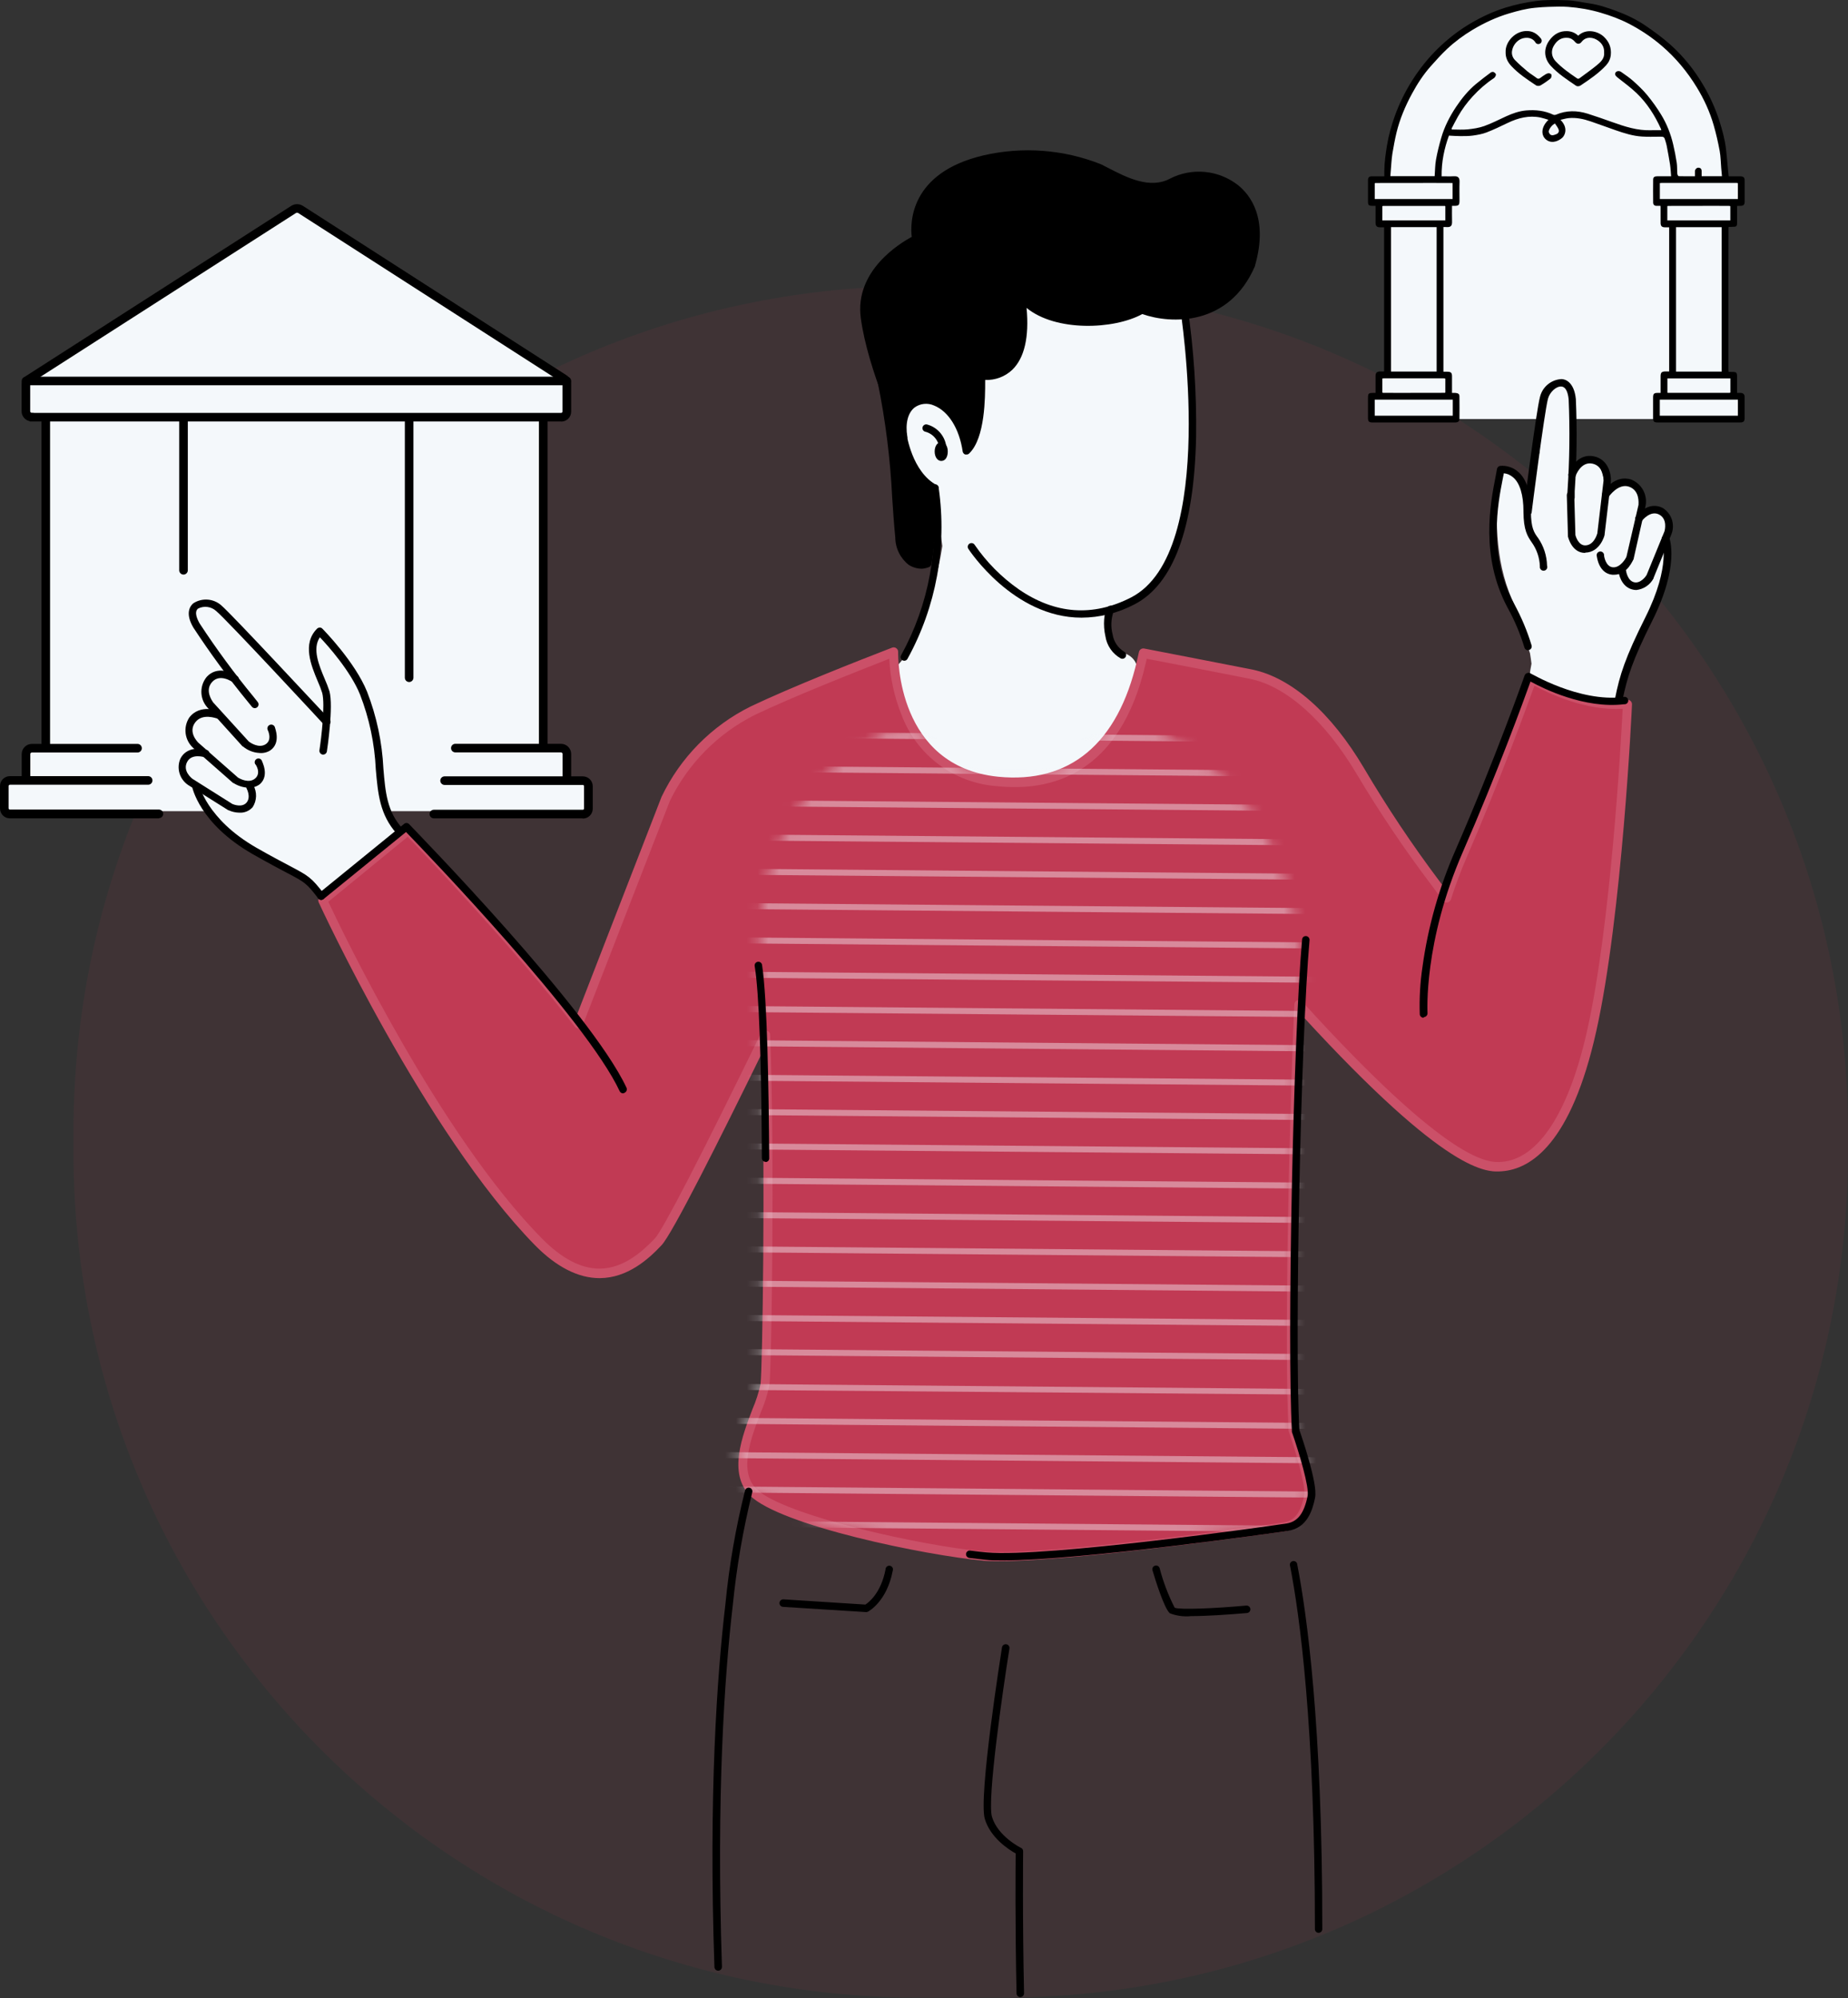 <svg width="172" height="186" viewBox="0 0 172 186" fill="none" xmlns="http://www.w3.org/2000/svg">
<rect x="0" y="0" width="172" height="186" fill="#333333" stroke="none"/>
<g opacity="0.5">
<path d="M93.266 26.618H85.573C42.09 26.618 6.839 61.868 6.839 105.352V107.198C6.839 150.682 42.09 185.932 85.573 185.932H93.266C136.75 185.932 172 150.682 172 107.198V105.352C172 61.868 136.75 26.618 93.266 26.618Z" fill="#A93349" fill-opacity="0.2"/>
</g>
<path d="M110.085 29.471C110.047 29.119 109.881 28.794 109.618 28.558C109.431 27.966 109.119 27.421 108.702 26.961C108.286 26.501 107.775 26.136 107.205 25.891C105.483 25.041 103.577 24.634 101.659 24.704C100.225 24.738 98.092 24.844 96.812 25.771C96.355 25.85 95.908 25.98 95.479 26.158C92.513 27.384 90.26 30.004 88.58 32.657C87.793 33.928 87.076 35.241 86.433 36.59C86.339 36.599 86.245 36.615 86.153 36.637C85.975 36.602 85.794 36.591 85.613 36.603C85.252 36.615 84.903 36.737 84.614 36.952C84.324 37.168 84.108 37.468 83.993 37.81C83.91 38.023 83.865 38.248 83.86 38.477C83.527 39.73 83.67 41.062 84.26 42.216C84.479 43.208 84.901 44.143 85.5 44.963C85.81 45.387 86.275 45.672 86.793 45.756C87.194 47.426 87.499 49.118 87.706 50.822C87.593 51.556 87.453 52.296 87.28 53.036C86.5 56.369 85.693 59.928 83.107 62.368C82.95 62.526 82.827 62.714 82.747 62.922C82.535 63.164 82.418 63.476 82.418 63.798C82.418 64.12 82.535 64.432 82.747 64.675C82.96 64.975 83.173 65.281 83.413 65.581C83.892 67.303 84.795 68.876 86.04 70.157C87.286 71.439 88.833 72.386 90.54 72.914C93.12 73.644 95.881 73.352 98.252 72.101C98.457 72.157 98.671 72.165 98.879 72.124C99.088 72.084 99.284 71.996 99.452 71.868C100.382 71.205 101.22 70.423 101.945 69.541C103.113 68.73 104.074 67.655 104.751 66.405C105.429 65.155 105.803 63.763 105.845 62.342C105.845 61.155 104.592 60.522 103.619 60.742C103.382 59.745 103.231 58.731 103.165 57.709C103.169 57.666 103.169 57.624 103.165 57.582C103.388 57.377 103.553 57.117 103.645 56.829C103.855 56.8 104.059 56.741 104.252 56.655C105.445 56.146 106.481 55.327 107.252 54.282C107.492 54.197 107.708 54.054 107.88 53.866C108.052 53.677 108.175 53.449 108.238 53.202C108.285 53.042 108.325 52.882 108.371 52.722C108.429 52.659 108.481 52.59 108.525 52.516C109.518 50.929 109.965 48.949 110.385 47.143C110.861 45.124 111.155 43.067 111.265 40.996C111.392 38.588 111.167 36.174 110.598 33.83C110.501 32.369 110.329 30.914 110.085 29.471Z" fill="#F4F8FB"/>
<path d="M37.064 77.314C37.061 77.188 37.033 77.064 36.982 76.95C36.93 76.835 36.856 76.732 36.764 76.647C36.178 74.912 35.756 73.127 35.504 71.314C35.003 68.731 34.31 66.188 33.431 63.708C33.352 63.484 33.219 63.282 33.044 63.121C32.606 62.064 31.955 61.109 31.131 60.315C31.08 60.269 31.024 60.229 30.964 60.195C30.928 60.081 30.899 59.965 30.878 59.848C30.684 58.908 29.251 59.182 29.231 60.075C29.183 61.736 29.664 63.37 30.604 64.741C30.618 64.764 30.634 64.787 30.651 64.808C30.671 65.085 30.675 65.363 30.664 65.641C30.662 65.794 30.704 65.944 30.784 66.074C30.657 66.468 30.491 66.854 30.331 67.248C27.122 63.457 23.704 59.85 20.092 56.442C19.025 55.402 17.538 56.708 18.125 57.962C18.744 59.219 19.518 60.392 20.432 61.455C20.812 61.928 21.212 62.381 21.605 62.848H21.512C21.118 62.77 20.711 62.805 20.337 62.949C19.963 63.093 19.638 63.34 19.398 63.661C18.985 64.374 19.272 65.414 19.745 66.408C19.376 66.395 19.012 66.499 18.706 66.705C18.4 66.91 18.166 67.208 18.038 67.554C17.85 68.005 17.788 68.499 17.858 68.983C17.929 69.466 18.129 69.922 18.438 70.301H18.185C18 70.353 17.83 70.447 17.687 70.575C17.544 70.704 17.431 70.863 17.359 71.041C17.286 71.219 17.255 71.411 17.268 71.602C17.28 71.794 17.337 71.98 17.432 72.147C18.765 73.967 20.038 76.087 21.698 77.647C23.213 78.938 24.956 79.933 26.838 80.58C27.775 81.271 28.666 82.024 29.504 82.833C29.622 82.957 29.766 83.054 29.925 83.118C30.084 83.181 30.255 83.209 30.426 83.201C30.597 83.192 30.764 83.146 30.915 83.066C31.067 82.987 31.2 82.875 31.304 82.74L31.477 82.66C32.387 82.148 33.233 81.53 33.997 80.82C34.424 80.413 34.837 79.78 35.331 79.28C35.371 79.353 35.416 79.425 35.464 79.493C36.324 80.827 38.497 79.593 37.624 78.227C37.421 77.932 37.234 77.627 37.064 77.314Z" fill="#F4F8FB"/>
<path d="M154.261 47.543C153.986 47.45 153.687 47.45 153.412 47.543C153.136 47.636 152.899 47.816 152.735 48.056C152.948 46.903 152.902 45.25 151.442 44.99C151.052 44.955 150.66 45.026 150.308 45.196C149.956 45.366 149.656 45.629 149.442 45.956C149.315 44.096 148.849 42.15 147.235 43.117C146.996 43.302 146.796 43.533 146.646 43.796C146.496 44.059 146.399 44.349 146.362 44.65V44.376C146.497 42.171 146.413 39.958 146.109 37.77C146.101 37.706 146.085 37.644 146.062 37.584C146.062 37.33 146.115 37.084 146.149 36.83C146.289 35.717 144.516 35.544 144.229 36.57C143.722 38.375 143.403 40.227 143.276 42.096V42.183C143.113 42.353 143.011 42.57 142.982 42.803L142.542 45.983C142.539 46.038 142.539 46.094 142.542 46.15C142.281 46.022 141.981 45.998 141.702 46.083C141.616 45.536 141.502 44.983 141.369 44.436C141.082 43.323 139.529 43.643 139.449 44.696C139.136 48.696 139.209 52.789 141.036 56.462C141.109 56.689 141.189 56.915 141.269 57.129C141.583 58.37 141.961 59.593 142.402 60.795C142.456 61.124 142.502 61.451 142.542 61.775L142.422 62.442C142.381 62.654 142.41 62.875 142.505 63.069C142.6 63.264 142.756 63.423 142.949 63.522C143.048 63.621 143.166 63.7 143.296 63.755C143.38 63.863 143.49 63.948 143.616 64.001C145.549 64.909 147.642 65.428 149.775 65.528C150.014 65.537 150.248 65.451 150.424 65.289C150.6 65.126 150.705 64.901 150.715 64.662C150.84 64.543 150.926 64.39 150.962 64.222C151.282 62.735 151.688 61.268 152.128 59.815V59.775C152.812 58.591 153.432 57.371 153.988 56.122C154.037 56.061 154.078 55.994 154.108 55.922C154.141 55.842 154.175 55.769 154.201 55.689L154.281 55.482L154.381 55.222L154.595 54.662C154.623 54.587 154.643 54.509 154.655 54.429C154.988 53.404 155.198 52.343 155.281 51.269C155.361 50.176 155.641 47.983 154.261 47.543ZM149.028 49.416C149.028 49.416 149.028 49.469 149.028 49.496V49.416Z" fill="#F4F8FB"/>
<path d="M151.475 65.521C151.475 65.521 150.588 85.006 148.142 95.906C145.695 106.805 141.802 108.425 139.743 108.571C137.876 108.711 133.836 107.811 120.844 93.512C120.271 105.645 119.924 126.13 120.304 133.049C120.304 133.049 122.031 137.996 121.784 139.236C121.537 140.475 121.044 141.842 119.571 142.089C118.098 142.335 97.032 145.308 91.5 144.808C85.967 144.309 72.661 141.475 70.075 138.869C67.488 136.262 70.941 130.943 71.181 128.836C71.381 127.136 71.668 107.331 71.248 96.319C68.008 102.985 62.322 114.464 61.248 115.584C58.962 117.997 55.202 120.77 50.096 115.584C39.737 105.065 30.004 83.813 30.004 83.813L37.997 77.314C37.997 77.314 47.696 87.313 53.849 95.312L61.995 74.354C63.708 70.811 66.544 67.933 70.061 66.168C73.721 64.421 79.707 62.055 83.174 60.708V60.768C83.174 60.768 82.947 71.721 92.84 72.767C103.092 73.827 105.505 64.688 106.238 61.615L106.412 60.835C109.798 61.502 115.311 62.548 116.484 62.795C120.211 63.575 123.817 67.114 126.597 71.774C129.022 75.814 131.67 79.715 134.53 83.46L134.65 83.62C135.056 82.353 135.55 81.013 136.149 79.62C139.909 70.954 142.596 63.248 142.596 63.248C142.596 63.248 147.202 66.034 151.475 65.521Z" fill="#C13A54"/>
<path d="M93.019 145.308C92.426 145.308 91.906 145.308 91.48 145.255C86.233 144.782 72.601 142.002 69.801 139.189C67.755 137.129 69.075 133.669 70.041 131.143C70.366 130.394 70.616 129.614 70.788 128.816C70.968 127.276 71.234 109.231 70.908 98.039C67.035 105.945 62.562 114.871 61.575 115.897C60.335 117.23 58.389 118.944 55.836 118.964H55.795C53.836 118.964 51.796 117.937 49.796 115.904C39.544 105.425 29.758 84.2 29.658 83.98C29.622 83.894 29.614 83.8 29.635 83.71C29.657 83.62 29.707 83.539 29.777 83.48L37.717 76.987C37.792 76.915 37.893 76.875 37.997 76.875C38.101 76.875 38.201 76.915 38.277 76.987C38.377 77.08 47.609 86.593 53.709 94.425L61.575 74.16C63.324 70.505 66.249 67.543 69.881 65.748C73.588 63.981 79.707 61.561 83.027 60.282C83.09 60.256 83.159 60.246 83.226 60.255C83.294 60.263 83.358 60.288 83.413 60.328C83.469 60.366 83.515 60.416 83.546 60.475C83.578 60.535 83.594 60.601 83.593 60.668V60.728C83.593 61.168 83.493 71.321 92.886 72.294C99.552 72.96 104.045 69.241 105.832 61.461L106.005 60.681C106.029 60.576 106.093 60.483 106.184 60.423C106.275 60.364 106.385 60.342 106.492 60.361C109.898 61.028 115.391 62.081 116.564 62.321C120.191 63.081 123.897 66.321 126.957 71.501C129.092 75.121 131.426 78.619 133.95 81.98L134.51 82.726C134.883 81.633 135.303 80.533 135.769 79.46C139.476 70.901 142.176 63.188 142.202 63.115C142.224 63.056 142.258 63.004 142.302 62.96C142.346 62.917 142.399 62.883 142.458 62.862C142.516 62.841 142.578 62.833 142.64 62.839C142.702 62.845 142.762 62.864 142.816 62.895C142.856 62.895 147.349 65.621 151.428 65.128C151.489 65.121 151.55 65.128 151.607 65.148C151.665 65.167 151.717 65.199 151.762 65.241C151.806 65.282 151.84 65.331 151.863 65.386C151.886 65.442 151.897 65.501 151.895 65.561C151.895 65.761 150.982 85.22 148.562 96.019C146.242 106.405 142.509 108.824 139.782 109.018C138.409 109.118 134.809 109.378 121.231 94.566C120.691 106.565 120.364 126.116 120.731 132.989C120.984 133.723 122.457 138.069 122.21 139.342C121.964 140.615 121.431 142.229 119.651 142.522C118.371 142.715 100.192 145.308 93.019 145.308ZM71.268 95.925H71.354C71.446 95.944 71.528 95.993 71.587 96.064C71.647 96.136 71.68 96.226 71.681 96.319C72.114 107.651 71.814 127.223 71.614 128.896C71.442 129.767 71.177 130.616 70.821 131.429C69.888 133.869 68.728 136.909 70.394 138.582C72.821 141.029 85.927 143.915 91.553 144.408C97.059 144.902 118.131 141.922 119.517 141.689C120.511 141.522 121.071 140.769 121.391 139.169C121.557 138.349 120.584 135.069 119.931 133.169C119.924 133.132 119.924 133.093 119.931 133.056C119.544 126.016 119.931 105.411 120.471 93.479C120.475 93.397 120.503 93.318 120.551 93.251C120.6 93.185 120.667 93.134 120.744 93.106C120.822 93.078 120.907 93.075 120.987 93.095C121.068 93.115 121.141 93.158 121.197 93.219C135.063 108.484 138.596 108.224 139.749 108.144C143.202 107.898 146.049 103.478 147.748 95.799C149.928 86.013 150.875 69.034 151.028 65.968C147.549 66.194 144.035 64.488 142.816 63.821C142.149 65.634 139.722 72.381 136.529 79.753C135.967 81.047 135.47 82.369 135.043 83.713C135.018 83.785 134.975 83.85 134.918 83.9C134.861 83.951 134.791 83.985 134.716 84C134.641 84.013 134.564 84.005 134.493 83.977C134.423 83.949 134.361 83.901 134.316 83.84L134.19 83.686C133.963 83.36 133.656 82.953 133.276 82.44C130.736 79.088 128.386 75.596 126.237 71.981C123.324 67.094 119.737 63.895 116.398 63.195C115.271 62.961 110.151 61.968 106.732 61.315L106.645 61.701C104.252 72.127 97.792 73.701 92.799 73.174C90.839 73.036 88.96 72.339 87.385 71.164C85.809 69.99 84.604 68.387 83.913 66.548C83.241 64.88 82.854 63.111 82.767 61.315C79.374 62.648 73.728 64.881 70.241 66.548C66.804 68.277 64.031 71.087 62.348 74.547L54.222 95.459C54.194 95.528 54.148 95.589 54.09 95.635C54.032 95.682 53.963 95.713 53.889 95.725C53.815 95.735 53.74 95.726 53.671 95.698C53.602 95.67 53.542 95.624 53.496 95.566C47.996 88.406 39.55 79.567 37.944 77.887L30.558 83.933C31.771 86.519 40.897 105.611 50.429 115.264C52.263 117.13 54.069 118.077 55.762 118.077H55.809C58.042 118.077 59.809 116.464 60.949 115.271C61.688 114.491 65.302 107.505 70.854 96.105C70.897 96.035 70.958 95.979 71.031 95.942C71.104 95.906 71.186 95.891 71.268 95.899V95.925Z" fill="#CB5068"/>
<g opacity="0.6">
<mask id="mask0_1408_2774" style="mask-type:luminance" maskUnits="userSpaceOnUse" x="68" y="66" width="54" height="79">
<path d="M121.917 138.702C121.671 139.916 121.137 141.562 119.364 141.862C118.077 142.075 99.939 144.622 92.779 144.622C92.186 144.622 91.666 144.622 91.24 144.569C86.007 144.102 72.401 141.342 69.608 138.569C67.561 136.529 68.881 133.096 69.848 130.57C70.173 129.828 70.423 129.055 70.594 128.263C70.774 126.73 71.041 108.838 70.708 97.732V90.399C69.374 71.734 84.607 67.141 84.847 67.068C85.577 68.542 86.685 69.797 88.057 70.706C89.429 71.614 91.017 72.144 92.659 72.241C97.726 72.761 101.525 70.741 103.839 66.348C106.118 66.975 122.37 72.227 121.057 94.386L120.957 94.279C120.417 106.185 120.091 125.61 120.457 132.396C120.697 133.123 122.17 137.436 121.917 138.702Z" fill="white"/>
</mask>
<g mask="url(#mask0_1408_2774)">
<g opacity="0.7">
<path d="M128.177 142.642L61.595 142.062C61.521 142.062 61.45 142.032 61.397 141.98C61.345 141.927 61.315 141.856 61.315 141.782C61.315 141.708 61.345 141.636 61.397 141.584C61.45 141.531 61.521 141.502 61.595 141.502L128.17 142.082C128.207 142.082 128.244 142.089 128.279 142.104C128.313 142.118 128.344 142.14 128.37 142.166C128.396 142.193 128.417 142.225 128.431 142.259C128.444 142.294 128.451 142.331 128.45 142.369C128.45 142.441 128.421 142.511 128.37 142.562C128.319 142.613 128.249 142.642 128.177 142.642Z" fill="#F6F7FB"/>
<path d="M128.203 139.442L61.628 138.862C61.554 138.859 61.484 138.827 61.432 138.774C61.38 138.721 61.35 138.65 61.348 138.576C61.348 138.539 61.356 138.503 61.37 138.469C61.384 138.436 61.405 138.405 61.431 138.38C61.457 138.355 61.488 138.335 61.522 138.321C61.556 138.308 61.592 138.301 61.628 138.302L128.21 138.882C128.246 138.882 128.283 138.89 128.316 138.904C128.35 138.918 128.38 138.939 128.406 138.965C128.431 138.991 128.451 139.022 128.464 139.056C128.478 139.09 128.484 139.126 128.483 139.162C128.483 139.199 128.476 139.235 128.462 139.269C128.448 139.303 128.427 139.334 128.401 139.36C128.375 139.386 128.344 139.407 128.31 139.421C128.277 139.435 128.24 139.442 128.203 139.442Z" fill="#F6F7FB"/>
<path d="M128.23 136.249L61.655 135.663C61.581 135.663 61.51 135.633 61.457 135.581C61.405 135.528 61.375 135.457 61.375 135.383C61.379 135.31 61.409 135.242 61.461 135.191C61.513 135.14 61.583 135.111 61.655 135.109L128.237 135.689C128.273 135.689 128.309 135.697 128.343 135.711C128.376 135.725 128.407 135.746 128.432 135.772C128.458 135.798 128.478 135.829 128.491 135.863C128.505 135.897 128.511 135.933 128.51 135.969C128.51 136.044 128.481 136.115 128.428 136.167C128.376 136.22 128.304 136.249 128.23 136.249Z" fill="#F6F7FB"/>
<path d="M128.263 133.05L61.688 132.47C61.652 132.47 61.616 132.462 61.582 132.448C61.549 132.434 61.518 132.413 61.493 132.387C61.467 132.361 61.447 132.33 61.434 132.296C61.421 132.262 61.414 132.226 61.415 132.19C61.414 132.153 61.421 132.117 61.434 132.083C61.447 132.049 61.467 132.018 61.493 131.992C61.518 131.966 61.549 131.945 61.582 131.931C61.616 131.917 61.652 131.91 61.688 131.91L128.263 132.496C128.329 132.507 128.389 132.54 128.433 132.591C128.476 132.642 128.5 132.706 128.5 132.773C128.5 132.84 128.476 132.904 128.433 132.955C128.389 133.006 128.329 133.039 128.263 133.05Z" fill="#F6F7FB"/>
<path d="M128.29 129.857L61.708 129.31C61.672 129.31 61.636 129.303 61.602 129.289C61.569 129.274 61.538 129.254 61.513 129.228C61.487 129.201 61.467 129.171 61.454 129.137C61.441 129.103 61.434 129.066 61.435 129.03C61.435 128.956 61.465 128.885 61.517 128.832C61.57 128.779 61.641 128.75 61.715 128.75L128.29 129.337C128.33 129.33 128.371 129.333 128.41 129.344C128.448 129.355 128.485 129.374 128.515 129.401C128.546 129.427 128.571 129.46 128.587 129.496C128.604 129.533 128.613 129.573 128.613 129.613C128.613 129.654 128.604 129.694 128.587 129.73C128.571 129.767 128.546 129.8 128.515 129.826C128.485 129.852 128.448 129.872 128.41 129.883C128.371 129.894 128.33 129.896 128.29 129.89V129.857Z" fill="#F6F7FB"/>
<path d="M128.317 126.643L61.735 126.063C61.699 126.063 61.663 126.056 61.629 126.042C61.595 126.028 61.565 126.007 61.539 125.981C61.514 125.955 61.494 125.924 61.481 125.89C61.467 125.856 61.461 125.82 61.462 125.783C61.464 125.71 61.494 125.639 61.546 125.587C61.598 125.535 61.668 125.505 61.742 125.503L128.317 126.083C128.392 126.085 128.463 126.116 128.515 126.17C128.567 126.223 128.597 126.295 128.597 126.37C128.597 126.406 128.589 126.443 128.575 126.476C128.561 126.51 128.54 126.54 128.514 126.566C128.488 126.591 128.457 126.611 128.423 126.624C128.389 126.638 128.353 126.644 128.317 126.643Z" fill="#F6F7FB"/>
<path d="M128.343 123.47L61.762 122.89C61.688 122.887 61.619 122.855 61.568 122.802C61.517 122.748 61.488 122.677 61.489 122.603C61.489 122.567 61.496 122.531 61.51 122.497C61.524 122.464 61.545 122.433 61.571 122.408C61.597 122.382 61.628 122.362 61.662 122.349C61.696 122.336 61.732 122.329 61.768 122.33L128.35 122.91C128.386 122.91 128.423 122.917 128.456 122.932C128.49 122.946 128.52 122.966 128.546 122.993C128.571 123.019 128.591 123.05 128.604 123.083C128.618 123.117 128.624 123.154 128.623 123.19C128.623 123.264 128.594 123.336 128.541 123.388C128.489 123.441 128.418 123.47 128.343 123.47Z" fill="#F6F7FB"/>
<path d="M128.37 120.277L61.795 119.691C61.758 119.691 61.722 119.683 61.688 119.669C61.654 119.655 61.623 119.635 61.597 119.609C61.571 119.583 61.55 119.552 61.536 119.518C61.522 119.484 61.515 119.447 61.515 119.411C61.515 119.374 61.522 119.338 61.537 119.304C61.551 119.271 61.571 119.24 61.597 119.215C61.624 119.189 61.654 119.169 61.688 119.156C61.722 119.143 61.759 119.136 61.795 119.137L128.377 119.717C128.413 119.717 128.449 119.725 128.483 119.739C128.516 119.753 128.547 119.774 128.572 119.8C128.598 119.826 128.618 119.857 128.631 119.891C128.644 119.925 128.651 119.961 128.65 119.997C128.65 120.071 128.621 120.143 128.568 120.195C128.515 120.248 128.444 120.277 128.37 120.277Z" fill="#F6F7FB"/>
<path d="M128.403 117.077L61.828 116.497C61.754 116.497 61.683 116.468 61.63 116.415C61.578 116.363 61.548 116.292 61.548 116.217C61.549 116.181 61.557 116.144 61.572 116.111C61.587 116.077 61.609 116.047 61.635 116.021C61.662 115.996 61.693 115.976 61.727 115.963C61.762 115.95 61.798 115.943 61.835 115.944L128.41 116.524C128.476 116.534 128.536 116.568 128.58 116.619C128.623 116.669 128.647 116.734 128.647 116.801C128.647 116.868 128.623 116.932 128.58 116.983C128.536 117.034 128.476 117.067 128.41 117.077H128.403Z" fill="#F6F7FB"/>
<path d="M128.43 113.884L61.848 113.311C61.812 113.311 61.776 113.304 61.742 113.29C61.709 113.275 61.678 113.255 61.653 113.229C61.627 113.202 61.607 113.172 61.594 113.138C61.581 113.104 61.574 113.067 61.575 113.031C61.574 112.995 61.581 112.958 61.594 112.924C61.607 112.89 61.627 112.859 61.653 112.833C61.678 112.807 61.709 112.787 61.742 112.772C61.776 112.758 61.812 112.751 61.848 112.751L128.423 113.338C128.463 113.331 128.504 113.334 128.543 113.345C128.582 113.356 128.618 113.375 128.648 113.402C128.679 113.428 128.704 113.46 128.721 113.497C128.738 113.534 128.746 113.574 128.746 113.614C128.746 113.655 128.738 113.695 128.721 113.731C128.704 113.768 128.679 113.801 128.648 113.827C128.618 113.853 128.582 113.873 128.543 113.884C128.504 113.895 128.463 113.897 128.423 113.891L128.43 113.884Z" fill="#F6F7FB"/>
<path d="M128.457 110.691L61.875 110.111C61.839 110.111 61.803 110.104 61.769 110.09C61.735 110.076 61.705 110.055 61.679 110.029C61.654 110.003 61.634 109.972 61.621 109.938C61.607 109.904 61.601 109.868 61.602 109.831C61.602 109.757 61.631 109.686 61.684 109.633C61.736 109.581 61.807 109.551 61.882 109.551L128.457 110.131C128.531 110.133 128.603 110.164 128.655 110.217C128.707 110.271 128.737 110.343 128.737 110.418C128.737 110.454 128.729 110.49 128.715 110.524C128.701 110.558 128.68 110.588 128.654 110.614C128.628 110.639 128.597 110.659 128.563 110.672C128.529 110.686 128.493 110.692 128.457 110.691Z" fill="#F6F7FB"/>
<path d="M128.483 107.498L61.902 106.918C61.828 106.915 61.759 106.883 61.708 106.83C61.657 106.776 61.628 106.705 61.629 106.631C61.63 106.558 61.66 106.489 61.713 106.438C61.765 106.387 61.835 106.358 61.908 106.358L128.49 106.938C128.526 106.938 128.563 106.945 128.596 106.96C128.63 106.974 128.66 106.994 128.686 107.02C128.711 107.047 128.731 107.078 128.744 107.111C128.758 107.145 128.764 107.182 128.763 107.218C128.763 107.255 128.756 107.291 128.742 107.325C128.728 107.359 128.707 107.39 128.681 107.416C128.655 107.442 128.624 107.463 128.591 107.477C128.557 107.491 128.52 107.498 128.483 107.498Z" fill="#F6F7FB"/>
<path d="M128.51 104.305L61.935 103.718C61.861 103.718 61.79 103.689 61.737 103.636C61.685 103.584 61.655 103.513 61.655 103.438C61.655 103.402 61.662 103.366 61.676 103.332C61.691 103.299 61.711 103.268 61.737 103.243C61.764 103.217 61.794 103.197 61.828 103.184C61.862 103.171 61.899 103.164 61.935 103.165L128.517 103.745C128.553 103.745 128.589 103.752 128.623 103.767C128.656 103.781 128.687 103.801 128.712 103.827C128.738 103.854 128.758 103.884 128.771 103.918C128.784 103.952 128.791 103.989 128.79 104.025C128.79 104.099 128.76 104.171 128.708 104.223C128.655 104.276 128.584 104.305 128.51 104.305Z" fill="#F6F7FB"/>
<path d="M128.543 101.105L61.995 100.525C61.955 100.531 61.914 100.529 61.876 100.518C61.837 100.507 61.801 100.487 61.77 100.461C61.739 100.435 61.715 100.402 61.698 100.366C61.681 100.329 61.672 100.289 61.672 100.248C61.672 100.208 61.681 100.168 61.698 100.131C61.715 100.095 61.739 100.062 61.77 100.036C61.801 100.01 61.837 99.99 61.876 99.979C61.914 99.968 61.955 99.966 61.995 99.972L128.57 100.552C128.636 100.562 128.696 100.596 128.74 100.646C128.783 100.697 128.807 100.762 128.807 100.828C128.807 100.895 128.783 100.96 128.74 101.011C128.696 101.061 128.636 101.095 128.57 101.105H128.543Z" fill="#F6F7FB"/>
<path d="M128.57 97.912L61.995 97.312C61.959 97.312 61.922 97.305 61.889 97.291C61.855 97.277 61.825 97.256 61.799 97.23C61.774 97.204 61.754 97.173 61.741 97.139C61.727 97.105 61.721 97.069 61.722 97.032C61.721 96.996 61.727 96.96 61.741 96.925C61.754 96.892 61.774 96.861 61.799 96.835C61.825 96.808 61.855 96.788 61.889 96.774C61.922 96.76 61.959 96.752 61.995 96.752L128.57 97.339C128.61 97.333 128.651 97.335 128.69 97.346C128.728 97.357 128.764 97.376 128.795 97.403C128.826 97.429 128.85 97.462 128.867 97.498C128.884 97.535 128.893 97.575 128.893 97.615C128.893 97.656 128.884 97.696 128.867 97.733C128.85 97.769 128.826 97.802 128.795 97.828C128.764 97.854 128.728 97.874 128.69 97.885C128.651 97.896 128.61 97.898 128.57 97.892V97.912Z" fill="#F6F7FB"/>
<path d="M128.597 94.719L61.995 94.139C61.959 94.139 61.922 94.132 61.889 94.118C61.855 94.103 61.825 94.083 61.799 94.057C61.774 94.031 61.754 94 61.741 93.966C61.727 93.932 61.721 93.895 61.722 93.859C61.722 93.785 61.751 93.714 61.804 93.661C61.856 93.609 61.928 93.579 62.002 93.579L128.577 94.159C128.651 94.162 128.721 94.194 128.773 94.247C128.825 94.3 128.855 94.371 128.857 94.446C128.857 94.516 128.83 94.584 128.781 94.634C128.733 94.685 128.667 94.716 128.597 94.719Z" fill="#F6F7FB"/>
<path d="M128.657 91.526L62.075 90.946C62.038 90.945 62.002 90.937 61.968 90.922C61.935 90.907 61.904 90.886 61.879 90.859C61.854 90.832 61.834 90.801 61.821 90.767C61.807 90.733 61.801 90.696 61.802 90.659C61.802 90.623 61.809 90.587 61.823 90.553C61.837 90.519 61.858 90.489 61.884 90.463C61.91 90.438 61.941 90.418 61.975 90.405C62.009 90.391 62.045 90.385 62.082 90.386L128.663 90.966C128.7 90.966 128.736 90.973 128.77 90.987C128.803 91.001 128.834 91.022 128.859 91.048C128.885 91.074 128.904 91.105 128.918 91.139C128.931 91.173 128.938 91.209 128.937 91.246C128.937 91.32 128.907 91.391 128.855 91.444C128.802 91.496 128.731 91.526 128.657 91.526Z" fill="#F6F7FB"/>
<path d="M128.657 88.333L62.082 87.746C62.042 87.752 62.001 87.75 61.962 87.739C61.923 87.728 61.887 87.709 61.857 87.682C61.826 87.656 61.801 87.623 61.784 87.587C61.767 87.55 61.759 87.51 61.759 87.47C61.759 87.429 61.767 87.389 61.784 87.353C61.801 87.316 61.826 87.283 61.857 87.257C61.887 87.231 61.923 87.211 61.962 87.2C62.001 87.189 62.042 87.187 62.082 87.193L128.663 87.773C128.7 87.773 128.736 87.78 128.77 87.794C128.803 87.809 128.834 87.829 128.859 87.855C128.884 87.882 128.904 87.912 128.918 87.946C128.931 87.98 128.938 88.016 128.937 88.053C128.937 88.127 128.907 88.198 128.855 88.251C128.802 88.303 128.731 88.333 128.657 88.333Z" fill="#F6F7FB"/>
<path d="M128.657 85.133L62.082 84.553C62.042 84.559 62.001 84.557 61.962 84.546C61.923 84.535 61.887 84.516 61.857 84.489C61.826 84.463 61.801 84.43 61.784 84.394C61.767 84.357 61.759 84.317 61.759 84.277C61.759 84.236 61.767 84.196 61.784 84.159C61.801 84.123 61.826 84.09 61.857 84.064C61.887 84.038 61.923 84.018 61.962 84.007C62.001 83.996 62.042 83.994 62.082 84L128.657 84.58C128.723 84.59 128.783 84.624 128.826 84.674C128.87 84.725 128.894 84.79 128.894 84.856C128.894 84.923 128.87 84.988 128.826 85.039C128.783 85.089 128.723 85.123 128.657 85.133Z" fill="#F6F7FB"/>
<path d="M128.71 81.94L62.135 81.36C62.099 81.36 62.062 81.353 62.029 81.339C61.995 81.325 61.965 81.304 61.939 81.278C61.914 81.252 61.894 81.221 61.881 81.187C61.867 81.153 61.861 81.117 61.862 81.08C61.861 81.044 61.867 81.008 61.881 80.974C61.894 80.94 61.914 80.909 61.939 80.883C61.965 80.857 61.995 80.836 62.029 80.822C62.062 80.808 62.099 80.8 62.135 80.8L128.71 81.387C128.776 81.397 128.836 81.431 128.88 81.481C128.923 81.532 128.947 81.597 128.947 81.664C128.947 81.73 128.923 81.795 128.88 81.846C128.836 81.896 128.776 81.93 128.71 81.94Z" fill="#F6F7FB"/>
<path d="M128.737 78.747L62.155 78.167C62.119 78.167 62.083 78.16 62.049 78.146C62.015 78.132 61.985 78.111 61.959 78.085C61.934 78.059 61.914 78.028 61.901 77.994C61.887 77.96 61.881 77.924 61.882 77.887C61.882 77.813 61.911 77.742 61.964 77.689C62.016 77.637 62.087 77.607 62.162 77.607L128.737 78.187C128.811 78.191 128.881 78.222 128.933 78.275C128.985 78.328 129.015 78.399 129.017 78.474C129.015 78.547 128.985 78.616 128.932 78.668C128.88 78.719 128.81 78.747 128.737 78.747Z" fill="#F6F7FB"/>
<path d="M128.763 75.554L62.182 74.974C62.145 74.973 62.109 74.965 62.075 74.95C62.041 74.935 62.011 74.914 61.986 74.887C61.96 74.861 61.94 74.829 61.927 74.795C61.914 74.761 61.907 74.724 61.908 74.687C61.908 74.651 61.916 74.615 61.93 74.581C61.944 74.547 61.965 74.517 61.991 74.492C62.017 74.466 62.048 74.446 62.082 74.433C62.116 74.419 62.152 74.413 62.188 74.414L128.763 74.994C128.838 74.994 128.909 75.023 128.961 75.076C129.014 75.128 129.043 75.2 129.043 75.274C129.043 75.348 129.014 75.419 128.961 75.472C128.909 75.524 128.838 75.554 128.763 75.554Z" fill="#F6F7FB"/>
<path d="M128.79 72.361L62.215 71.774C62.175 71.781 62.134 71.778 62.096 71.767C62.057 71.756 62.021 71.737 61.99 71.71C61.959 71.684 61.935 71.651 61.918 71.615C61.901 71.578 61.892 71.538 61.892 71.498C61.892 71.457 61.901 71.417 61.918 71.381C61.935 71.344 61.959 71.311 61.99 71.285C62.021 71.259 62.057 71.24 62.096 71.228C62.134 71.217 62.175 71.215 62.215 71.221L128.797 71.801C128.833 71.801 128.869 71.808 128.903 71.823C128.936 71.837 128.967 71.857 128.992 71.883C129.018 71.909 129.038 71.941 129.051 71.974C129.064 72.008 129.071 72.045 129.07 72.081C129.07 72.155 129.04 72.227 128.988 72.279C128.935 72.332 128.864 72.361 128.79 72.361Z" fill="#F6F7FB"/>
<path d="M128.817 69.168L62.242 68.581C62.205 68.581 62.169 68.574 62.135 68.56C62.101 68.546 62.07 68.525 62.044 68.499C62.018 68.473 61.997 68.442 61.983 68.408C61.969 68.374 61.962 68.338 61.962 68.301C61.962 68.264 61.969 68.228 61.983 68.195C61.997 68.161 62.018 68.131 62.044 68.105C62.07 68.08 62.101 68.06 62.135 68.046C62.169 68.033 62.205 68.027 62.242 68.028L128.823 68.608C128.86 68.608 128.896 68.615 128.929 68.629C128.963 68.643 128.994 68.664 129.019 68.69C129.044 68.716 129.064 68.747 129.078 68.781C129.091 68.815 129.098 68.851 129.097 68.888C129.097 68.962 129.067 69.033 129.015 69.086C128.962 69.138 128.891 69.168 128.817 69.168Z" fill="#F6F7FB"/>
</g>
</g>
</g>
<path d="M100.659 57.489C94.306 57.489 90.18 51.162 90.126 51.082C90.077 51.005 90.06 50.91 90.08 50.82C90.1 50.73 90.155 50.652 90.233 50.602C90.311 50.553 90.405 50.536 90.495 50.556C90.585 50.576 90.663 50.631 90.713 50.709C91.82 52.32 93.206 53.72 94.806 54.842C98.192 57.175 101.712 57.435 105.272 55.609C113.438 51.409 109.871 28.857 109.838 28.631C109.83 28.586 109.832 28.539 109.842 28.495C109.852 28.45 109.871 28.408 109.898 28.371C109.925 28.334 109.959 28.302 109.997 28.278C110.036 28.254 110.08 28.238 110.125 28.231C110.216 28.217 110.308 28.239 110.383 28.293C110.457 28.346 110.508 28.427 110.525 28.517C111.112 32.534 111.38 36.591 111.325 40.65C111.151 49.136 109.218 54.389 105.572 56.262C104.056 57.059 102.371 57.48 100.659 57.489Z" fill="black"/>
<path d="M84.174 61.501C84.107 61.504 84.042 61.486 83.987 61.448C83.948 61.424 83.913 61.393 83.887 61.355C83.86 61.318 83.841 61.276 83.831 61.231C83.821 61.186 83.82 61.14 83.829 61.094C83.837 61.049 83.855 61.006 83.88 60.968C86.468 56.271 87.46 50.859 86.707 45.549C86.687 45.5 86.679 45.448 86.683 45.395C86.686 45.343 86.702 45.292 86.728 45.246C86.755 45.201 86.791 45.162 86.835 45.133C86.879 45.103 86.928 45.084 86.98 45.077C87.032 45.07 87.085 45.074 87.135 45.091C87.186 45.107 87.231 45.134 87.269 45.171C87.307 45.207 87.336 45.252 87.354 45.301C87.372 45.351 87.379 45.404 87.373 45.456C88.15 50.917 87.129 56.483 84.467 61.315C84.439 61.369 84.397 61.416 84.346 61.448C84.294 61.481 84.235 61.499 84.174 61.501Z" fill="black"/>
<path d="M80.454 29.564C81.12 34.384 84.093 40.683 84.093 40.683C83.334 35.857 89.053 35.904 89.946 41.956C91.653 40.283 91.226 35.09 91.32 34.97C91.32 34.97 96.246 35.904 95.059 27.671C97.339 30.657 103.639 30.397 106.272 28.837C108.818 29.804 114.124 30.077 116.471 24.604C118.584 17.212 112.311 15.139 109.085 16.905C106.798 18.152 104.192 16.532 102.325 15.572C98.914 14.224 95.174 13.943 91.6 14.765C83.933 16.565 85.227 22.205 85.227 22.205C85.227 22.205 79.787 24.738 80.454 29.564Z" fill="black"/>
<path d="M0.5 73V75.5L54.5 75.5V72.5H52.5V69.5H50.5V39L52.5 38.5V35.5L28 19.5H27.5L2.5 35.5V38.5L4 38.795V69.5H2.5V72.5H0.5V73Z" fill="#F4F8FB"/>
<path d="M89.946 42.303H89.833C89.773 42.281 89.72 42.243 89.679 42.194C89.638 42.145 89.611 42.086 89.6 42.023C89.286 39.877 88.266 38.277 86.933 37.743C86.64 37.611 86.317 37.559 85.997 37.593C85.677 37.627 85.372 37.745 85.113 37.937C84.493 38.437 84.247 39.423 84.447 40.643C84.46 40.726 84.443 40.81 84.399 40.881C84.355 40.952 84.287 41.005 84.207 41.03C84.127 41.055 84.041 41.05 83.964 41.015C83.888 40.981 83.827 40.92 83.793 40.843C83.667 40.59 80.774 34.444 80.12 29.624C79.507 25.198 83.793 22.618 84.86 22.051C84.713 20.851 84.6 16.092 91.526 14.465C95.176 13.62 98.997 13.908 102.479 15.292L103.092 15.605C104.845 16.512 107.032 17.645 108.925 16.612C109.924 16.107 111.046 15.897 112.16 16.005C113.274 16.114 114.335 16.537 115.218 17.225C116.358 18.131 118.071 20.311 116.811 24.711C116.811 24.711 116.811 24.711 116.811 24.751C114.391 30.391 108.985 30.171 106.318 29.231C103.652 30.691 98.246 30.877 95.546 28.657C95.799 31.384 95.346 33.324 94.213 34.424C93.876 34.74 93.48 34.986 93.048 35.148C92.615 35.309 92.154 35.383 91.693 35.364V35.517C91.693 36.95 91.693 40.756 90.226 42.183C90.193 42.224 90.15 42.257 90.101 42.278C90.052 42.298 89.999 42.307 89.946 42.303ZM86.133 36.877C86.494 36.879 86.852 36.949 87.186 37.083C88.593 37.637 89.666 39.083 90.14 41.083C90.986 39.503 90.966 36.543 90.953 35.483C90.953 34.91 90.953 34.85 91.04 34.73C91.079 34.68 91.132 34.642 91.192 34.62C91.252 34.598 91.317 34.592 91.379 34.604C91.796 34.661 92.221 34.626 92.622 34.499C93.023 34.372 93.391 34.157 93.699 33.87C94.793 32.817 95.146 30.677 94.713 27.691C94.704 27.615 94.721 27.538 94.76 27.472C94.799 27.407 94.858 27.355 94.928 27.326C94.999 27.296 95.077 27.291 95.151 27.31C95.225 27.329 95.291 27.371 95.339 27.431C97.426 30.171 103.519 30.037 106.092 28.511C106.138 28.488 106.19 28.476 106.242 28.476C106.294 28.476 106.345 28.488 106.392 28.511C108.778 29.411 113.878 29.731 116.138 24.511C116.984 21.551 116.498 19.178 114.804 17.778C114.028 17.175 113.097 16.804 112.119 16.709C111.141 16.613 110.156 16.797 109.278 17.238C107.058 18.445 104.612 17.172 102.792 16.238L102.199 15.932C98.857 14.632 95.202 14.363 91.706 15.158C84.46 16.858 85.54 21.965 85.593 22.178C85.61 22.256 85.6 22.337 85.565 22.408C85.53 22.48 85.472 22.537 85.4 22.571C85.347 22.571 80.2 25.038 80.82 29.544C81.274 32.877 82.86 36.917 83.773 39.063C83.87 38.414 84.202 37.823 84.707 37.403C85.108 37.069 85.611 36.883 86.133 36.877Z" fill="black"/>
<path d="M87.773 42.136C87.728 42.136 87.683 42.126 87.641 42.107C87.599 42.089 87.561 42.063 87.53 42.03C87.498 41.997 87.474 41.959 87.457 41.916C87.44 41.874 87.432 41.829 87.433 41.783C87.412 41.408 87.272 41.049 87.032 40.76C86.792 40.47 86.465 40.266 86.1 40.176C86.056 40.164 86.015 40.142 85.98 40.113C85.945 40.084 85.916 40.048 85.895 40.008C85.874 39.968 85.861 39.923 85.857 39.878C85.853 39.832 85.859 39.786 85.873 39.743C85.887 39.699 85.909 39.658 85.939 39.623C85.968 39.588 86.005 39.559 86.046 39.538C86.087 39.516 86.131 39.504 86.177 39.5C86.223 39.496 86.269 39.502 86.313 39.517C86.813 39.658 87.254 39.954 87.574 40.363C87.894 40.771 88.076 41.271 88.093 41.79C88.093 41.877 88.061 41.962 88.001 42.026C87.942 42.09 87.86 42.13 87.773 42.136Z" fill="black"/>
<path d="M87.606 42.903C87.253 42.903 86.993 42.53 86.993 42.023C86.993 41.516 87.253 41.15 87.606 41.15C87.96 41.15 88.213 41.516 88.213 42.023C88.213 42.53 87.993 42.903 87.606 42.903Z" fill="black"/>
<path d="M84.08 40.49C84.08 40.49 84.573 44.169 87.046 45.503C87.046 45.503 86.626 51.636 86.38 52.509C86.38 52.509 83.987 53.269 83.667 49.989C83.22 45.416 83.32 41.883 82.013 35.603" fill="black"/>
<path d="M85.827 52.936C85.385 52.938 84.952 52.813 84.58 52.576C84.192 52.272 83.878 51.885 83.661 51.443C83.444 51.001 83.33 50.515 83.327 50.023C83.2 48.736 83.12 47.509 83.04 46.323C82.866 42.739 82.42 39.173 81.707 35.657C81.71 35.579 81.74 35.505 81.79 35.445C81.84 35.386 81.908 35.344 81.984 35.328C82.06 35.311 82.139 35.32 82.21 35.353C82.28 35.386 82.338 35.441 82.374 35.51C83.088 39.054 83.534 42.646 83.707 46.256C83.787 47.436 83.873 48.656 83.993 49.936C83.993 50.316 84.074 50.692 84.233 51.037C84.392 51.382 84.624 51.689 84.913 51.936C85.257 52.151 85.667 52.231 86.067 52.162C86.24 51.082 86.52 47.343 86.64 45.643C84.207 44.17 83.707 40.637 83.687 40.483C83.675 40.392 83.701 40.3 83.757 40.228C83.813 40.156 83.896 40.108 83.987 40.097C84.078 40.085 84.169 40.109 84.243 40.164C84.316 40.219 84.365 40.3 84.38 40.39C84.38 40.43 84.88 43.91 87.166 45.143C87.226 45.175 87.275 45.224 87.308 45.283C87.341 45.342 87.356 45.409 87.353 45.476C87.353 45.723 86.92 51.649 86.686 52.542C86.672 52.6 86.643 52.653 86.602 52.696C86.561 52.739 86.51 52.771 86.453 52.789C86.252 52.865 86.041 52.915 85.827 52.936Z" fill="black"/>
<path d="M104.465 61.315C104.412 61.317 104.359 61.306 104.312 61.282C103.933 61.07 103.607 60.774 103.36 60.417C103.112 60.06 102.95 59.651 102.885 59.222C102.645 58.195 102.745 56.955 103.092 56.509C103.148 56.436 103.232 56.389 103.323 56.378C103.414 56.367 103.506 56.392 103.579 56.449C103.651 56.505 103.698 56.588 103.709 56.679C103.721 56.771 103.695 56.863 103.639 56.935C103.402 57.623 103.374 58.365 103.559 59.068C103.611 59.394 103.733 59.705 103.918 59.979C104.102 60.253 104.343 60.483 104.625 60.655C104.706 60.698 104.768 60.77 104.796 60.857C104.825 60.944 104.818 61.039 104.778 61.122C104.75 61.181 104.706 61.23 104.65 61.264C104.595 61.299 104.53 61.316 104.465 61.315Z" fill="black"/>
<path d="M93.326 145.242C92.733 145.242 92.219 145.242 91.793 145.188C91.366 145.135 90.786 145.088 90.213 145.008C90.123 144.995 90.041 144.948 89.985 144.875C89.929 144.803 89.903 144.712 89.913 144.622C89.919 144.576 89.933 144.532 89.956 144.492C89.979 144.452 90.01 144.417 90.047 144.389C90.083 144.361 90.125 144.341 90.17 144.329C90.214 144.318 90.261 144.315 90.306 144.322C90.866 144.395 91.386 144.455 91.853 144.495C97.352 144.982 118.391 142.022 119.777 141.795C120.791 141.622 121.384 140.835 121.704 139.242C121.871 138.409 120.924 135.243 120.244 133.283C120.237 133.252 120.237 133.22 120.244 133.189C119.784 124.937 120.364 96.719 121.191 87.446C121.193 87.4 121.205 87.355 121.225 87.314C121.245 87.273 121.274 87.236 121.309 87.206C121.344 87.176 121.384 87.154 121.428 87.14C121.472 87.126 121.518 87.122 121.564 87.126C121.656 87.135 121.742 87.179 121.802 87.251C121.862 87.322 121.891 87.413 121.884 87.506C121.064 96.746 120.484 124.837 120.937 133.103C121.177 133.769 122.657 138.122 122.404 139.376C122.15 140.629 121.651 142.189 119.911 142.482C118.577 142.695 100.445 145.242 93.326 145.242Z" fill="black"/>
<path d="M71.254 108.138C71.162 108.138 71.074 108.101 71.009 108.036C70.944 107.971 70.908 107.883 70.908 107.791C70.868 98.725 70.648 92.379 70.241 89.913C70.234 89.867 70.235 89.821 70.246 89.777C70.257 89.732 70.277 89.69 70.304 89.653C70.331 89.617 70.366 89.586 70.406 89.563C70.445 89.54 70.489 89.525 70.534 89.519C70.58 89.513 70.626 89.515 70.67 89.526C70.714 89.537 70.755 89.557 70.792 89.584C70.829 89.612 70.859 89.646 70.883 89.685C70.906 89.724 70.921 89.767 70.928 89.813C71.414 93.006 71.548 101.352 71.594 107.811C71.595 107.857 71.587 107.902 71.57 107.945C71.553 107.987 71.527 108.026 71.495 108.058C71.463 108.091 71.424 108.116 71.382 108.133C71.339 108.15 71.294 108.159 71.248 108.158L71.254 108.138Z" fill="black"/>
<path d="M57.995 101.765C57.929 101.765 57.863 101.747 57.806 101.711C57.75 101.676 57.704 101.625 57.675 101.565C54.569 94.899 39.783 79.5 37.79 77.44L30.117 83.68C30.046 83.738 29.954 83.766 29.861 83.757C29.769 83.749 29.684 83.704 29.624 83.633C29.595 83.597 29.573 83.556 29.559 83.512C29.546 83.468 29.542 83.421 29.547 83.375C29.552 83.329 29.566 83.285 29.588 83.244C29.611 83.204 29.641 83.168 29.677 83.14L37.597 76.694C37.661 76.635 37.744 76.603 37.83 76.603C37.916 76.603 38 76.635 38.063 76.694C38.73 77.4 54.942 94.025 58.309 101.238C58.348 101.322 58.352 101.418 58.321 101.506C58.29 101.593 58.225 101.665 58.142 101.705C58.098 101.735 58.048 101.755 57.995 101.765Z" fill="black"/>
<path d="M132.49 94.726C132.401 94.726 132.316 94.692 132.251 94.631C132.187 94.57 132.148 94.487 132.143 94.399C132.093 92.923 132.178 91.446 132.396 89.986C132.915 86.23 133.954 82.564 135.483 79.093C139.183 70.601 141.876 62.948 141.902 62.868C141.92 62.819 141.948 62.774 141.985 62.737C142.022 62.7 142.067 62.672 142.116 62.655C142.162 62.634 142.212 62.623 142.262 62.623C142.313 62.623 142.363 62.634 142.409 62.655C142.456 62.655 146.955 65.374 151.075 64.881C151.124 64.862 151.177 64.854 151.229 64.858C151.282 64.862 151.333 64.878 151.378 64.905C151.424 64.932 151.463 64.969 151.492 65.013C151.521 65.056 151.539 65.107 151.546 65.159C151.553 65.211 151.548 65.264 151.531 65.314C151.514 65.364 151.486 65.41 151.449 65.447C151.412 65.485 151.367 65.513 151.317 65.531C151.267 65.548 151.214 65.554 151.162 65.548C147.475 65.988 143.642 64.088 142.449 63.435C141.849 65.108 139.383 71.894 136.143 79.313C132.476 87.726 132.863 94.232 132.863 94.292C132.869 94.384 132.838 94.474 132.779 94.544C132.719 94.613 132.634 94.657 132.543 94.666L132.49 94.726Z" fill="black"/>
<path d="M66.848 183.425C66.757 183.425 66.669 183.39 66.603 183.327C66.537 183.263 66.498 183.177 66.495 183.085C65.941 167.087 66.741 155.901 67.515 149.315C67.86 145.741 68.473 142.198 69.348 138.715C69.361 138.672 69.382 138.631 69.41 138.595C69.439 138.56 69.474 138.53 69.514 138.508C69.554 138.486 69.598 138.472 69.643 138.467C69.688 138.462 69.734 138.466 69.778 138.479C69.822 138.492 69.862 138.513 69.898 138.541C69.934 138.57 69.963 138.605 69.985 138.645C70.007 138.685 70.021 138.729 70.026 138.774C70.031 138.819 70.027 138.865 70.014 138.909C69.158 142.367 68.552 145.883 68.201 149.428C67.435 155.974 66.661 167.147 67.195 183.065C67.197 183.158 67.162 183.248 67.098 183.315C67.035 183.382 66.947 183.422 66.855 183.425H66.848Z" fill="black"/>
<path d="M80.614 150.048L72.874 149.561C72.782 149.554 72.695 149.511 72.634 149.442C72.573 149.372 72.542 149.281 72.548 149.188C72.555 149.095 72.597 149.009 72.667 148.948C72.737 148.887 72.828 148.856 72.921 148.861L80.547 149.348C80.854 149.148 82 148.275 82.42 146.075C82.42 146.024 82.432 145.973 82.454 145.927C82.475 145.88 82.507 145.839 82.547 145.807C82.587 145.774 82.633 145.751 82.683 145.739C82.733 145.726 82.784 145.725 82.835 145.735C82.885 145.745 82.933 145.766 82.974 145.797C83.015 145.827 83.049 145.867 83.073 145.912C83.097 145.957 83.111 146.007 83.113 146.059C83.115 146.11 83.106 146.161 83.087 146.208C82.547 149.055 80.854 149.975 80.78 150.008C80.729 150.036 80.672 150.049 80.614 150.048Z" fill="black"/>
<path d="M110.878 150.421C110.2 150.493 109.514 150.402 108.878 150.155C108.338 149.675 107.505 146.962 107.265 146.155C107.24 146.068 107.251 145.974 107.294 145.894C107.338 145.814 107.411 145.755 107.498 145.728C107.542 145.714 107.588 145.709 107.634 145.713C107.68 145.717 107.724 145.73 107.765 145.752C107.805 145.774 107.841 145.804 107.87 145.84C107.898 145.876 107.919 145.917 107.932 145.962C108.263 147.236 108.733 148.469 109.331 149.641C109.805 149.848 113.078 149.708 115.998 149.441C116.09 149.434 116.182 149.464 116.253 149.523C116.324 149.583 116.369 149.669 116.378 149.761C116.381 149.807 116.376 149.853 116.362 149.896C116.348 149.94 116.325 149.98 116.295 150.015C116.265 150.049 116.229 150.078 116.188 150.098C116.148 150.119 116.103 150.131 116.058 150.135C114.304 150.281 112.325 150.421 110.878 150.421Z" fill="black"/>
<path d="M122.73 179.899C122.639 179.899 122.55 179.863 122.485 179.798C122.42 179.733 122.384 179.644 122.384 179.553C122.384 160.567 120.944 150.221 120.077 145.775C120.058 145.728 120.049 145.677 120.051 145.625C120.053 145.574 120.067 145.524 120.091 145.479C120.115 145.434 120.149 145.394 120.19 145.364C120.232 145.333 120.279 145.312 120.329 145.302C120.38 145.292 120.432 145.293 120.481 145.305C120.531 145.318 120.577 145.341 120.617 145.374C120.657 145.406 120.689 145.447 120.711 145.494C120.733 145.54 120.744 145.591 120.744 145.642C121.617 150.135 123.084 160.507 123.07 179.553C123.07 179.643 123.035 179.731 122.971 179.795C122.908 179.86 122.821 179.897 122.73 179.899Z" fill="black"/>
<path d="M94.959 185.885C94.869 185.884 94.783 185.848 94.718 185.784C94.654 185.721 94.616 185.636 94.613 185.545C94.479 179.493 94.519 173.686 94.533 172.513C93.933 172.18 92.186 171.08 91.659 169.293C91.053 167.247 93.173 153.895 93.259 153.328C93.276 153.237 93.327 153.157 93.401 153.103C93.476 153.05 93.569 153.028 93.659 153.041C93.704 153.048 93.748 153.063 93.787 153.086C93.826 153.11 93.86 153.141 93.888 153.177C93.915 153.214 93.935 153.255 93.946 153.299C93.957 153.344 93.959 153.389 93.953 153.435C93.339 157.261 91.859 167.52 92.326 169.1C92.866 170.92 94.993 171.98 95.033 171.993C95.092 172.021 95.142 172.065 95.176 172.121C95.211 172.176 95.228 172.241 95.226 172.306C95.226 172.373 95.159 178.799 95.313 185.525C95.313 185.619 95.276 185.708 95.212 185.775C95.147 185.842 95.059 185.882 94.966 185.885H94.959Z" fill="black"/>
<path d="M127.5 37V39H162V37H161.5V35.5L161 35H160.5V21L161.5 20.5V19H162V17L160.5 16.5L160 12L158.5 8.5L155 4L150 1L146 0.5H141.5L137 2.5L134 5L131 8.5L130 11.5L129.5 14L129 16.5H127.5V17V18.5L128.5 19V20.5L129 21V35H128.5V37H127.5Z" fill="#F4F8FB"/>
<path d="M160.877 21.157C160.874 22.746 160.871 24.335 160.87 25.924C160.868 28.703 160.87 31.483 160.87 34.262C160.87 34.366 160.874 34.469 160.877 34.572C160.889 34.584 160.901 34.597 160.913 34.609C161.031 34.612 161.149 34.616 161.268 34.617C161.605 34.618 161.673 34.687 161.674 35.034C161.674 35.478 161.674 35.922 161.674 36.367C161.674 36.425 161.674 36.484 161.674 36.57C161.792 36.57 161.901 36.568 162.008 36.571C162.246 36.577 162.377 36.702 162.378 36.936C162.382 37.595 162.382 38.254 162.378 38.912C162.376 39.22 162.271 39.32 161.964 39.32C159.399 39.321 156.834 39.321 154.269 39.32C153.947 39.32 153.86 39.235 153.858 38.916C153.855 38.279 153.856 37.642 153.858 37.005C153.859 36.653 153.94 36.572 154.281 36.57C154.362 36.569 154.444 36.57 154.558 36.57C154.558 36.383 154.558 36.202 154.558 36.021C154.558 35.695 154.558 35.37 154.558 35.044C154.559 34.665 154.654 34.573 155.042 34.572C155.144 34.572 155.246 34.572 155.356 34.572V21.156C155.224 21.156 155.086 21.157 154.95 21.156C154.676 21.154 154.56 21.038 154.559 20.749C154.556 20.253 154.558 19.757 154.557 19.26C154.557 19.232 154.552 19.204 154.548 19.158C154.424 19.158 154.307 19.154 154.19 19.159C153.977 19.167 153.867 19.045 153.864 18.855C153.856 18.137 153.857 17.419 153.864 16.701C153.867 16.475 154.028 16.409 154.226 16.408C154.655 16.407 155.083 16.408 155.538 16.408C155.505 16.03 155.491 15.667 155.437 15.31C155.349 14.733 155.237 14.16 155.13 13.586C155.104 13.445 155.062 13.307 155.022 13.169C154.887 12.71 154.886 12.718 154.406 12.724C153.881 12.729 153.353 12.743 152.829 12.709C151.982 12.656 151.177 12.402 150.381 12.125C149.603 11.854 148.831 11.567 148.053 11.3C147.389 11.073 146.707 10.925 146 10.993C145.753 11.017 145.511 11.095 145.242 11.153C145.554 11.481 145.746 11.843 145.686 12.265C145.657 12.471 145.542 12.713 145.386 12.843C144.911 13.236 144.278 13.375 143.824 12.923C143.45 12.551 143.41 11.839 144.122 11.151C143.863 11.075 143.633 10.992 143.397 10.942C142.312 10.715 141.306 10.973 140.331 11.44C139.68 11.752 139.028 12.069 138.355 12.328C137.949 12.483 137.505 12.559 137.072 12.62C136.688 12.673 136.295 12.668 135.906 12.668C135.566 12.668 135.225 12.639 134.858 12.622C134.425 13.808 134.158 15.066 134.176 16.409C134.564 16.409 134.946 16.425 135.327 16.405C135.693 16.385 135.859 16.526 135.845 16.928C135.824 17.512 135.84 18.098 135.84 18.683C135.84 19.087 135.767 19.159 135.364 19.16C135.299 19.16 135.233 19.16 135.144 19.16C135.144 19.653 135.132 20.131 135.147 20.609C135.16 20.994 135.05 21.172 134.615 21.134C134.529 21.126 134.441 21.133 134.344 21.133V34.599C134.47 34.599 134.592 34.598 134.715 34.599C135.044 34.602 135.142 34.697 135.143 35.022C135.144 35.531 135.143 36.041 135.143 36.572C135.267 36.572 135.378 36.56 135.485 36.574C135.747 36.608 135.832 36.679 135.835 36.902C135.843 37.598 135.842 38.294 135.836 38.99C135.833 39.219 135.701 39.321 135.436 39.322C133.983 39.322 132.53 39.322 131.077 39.322C129.965 39.322 128.852 39.322 127.741 39.322C127.417 39.322 127.324 39.228 127.324 38.902C127.323 38.28 127.323 37.658 127.323 37.036C127.323 36.627 127.38 36.572 127.798 36.571C127.864 36.571 127.931 36.571 128.027 36.571C128.027 36.233 128.027 35.903 128.027 35.572C128.027 35.372 128.025 35.173 128.028 34.973C128.032 34.711 128.15 34.588 128.417 34.575C128.548 34.568 128.681 34.574 128.823 34.574V21.157C128.69 21.157 128.565 21.158 128.441 21.157C128.152 21.156 128.029 21.034 128.028 20.74C128.026 20.223 128.028 19.706 128.028 19.16C127.907 19.16 127.799 19.162 127.691 19.16C127.413 19.154 127.326 19.076 127.326 18.806C127.322 18.118 127.323 17.429 127.326 16.741C127.326 16.532 127.442 16.415 127.653 16.412C128.038 16.407 128.424 16.411 128.843 16.411C128.843 16.246 128.842 16.086 128.843 15.926C128.851 15.117 128.962 14.32 129.095 13.523C129.251 12.59 129.5 11.685 129.819 10.799C130.247 9.613 130.8 8.488 131.48 7.423C132.165 6.352 132.956 5.369 133.865 4.484C134.787 3.587 135.802 2.802 136.916 2.151C137.931 1.558 138.989 1.063 140.113 0.714C141.052 0.423 142.006 0.22 142.982 0.091C143.94 -0.035 144.898 -0.003 145.852 0.027C146.557 0.049 147.258 0.219 147.961 0.322C148.803 0.444 149.603 0.716 150.397 1.007C151.378 1.366 152.32 1.816 153.179 2.406C153.95 2.935 154.713 3.489 155.413 4.108C156.691 5.238 157.744 6.563 158.6 8.042C159.192 9.067 159.673 10.14 160.034 11.268C160.306 12.119 160.538 12.98 160.644 13.868C160.718 14.482 160.765 15.1 160.824 15.715C160.845 15.94 160.868 16.164 160.893 16.411C161.243 16.411 161.597 16.41 161.951 16.411C162.284 16.412 162.382 16.511 162.383 16.844C162.384 17.474 162.383 18.103 162.383 18.733C162.383 19.066 162.285 19.161 161.943 19.161C161.863 19.161 161.783 19.161 161.679 19.161C161.679 19.656 161.679 20.136 161.679 20.614C161.679 21.091 161.655 21.114 161.178 21.114C161.089 21.114 161.001 21.119 160.913 21.122C160.901 21.134 160.888 21.146 160.877 21.159V21.157ZM161.002 36.563C161.019 36.551 161.036 36.539 161.053 36.528V35.221H155.191V36.549C155.215 36.558 155.228 36.567 155.241 36.567C157.161 36.566 159.082 36.565 161.002 36.563ZM134.517 35.24C134.469 35.23 134.421 35.211 134.374 35.211C132.516 35.209 130.659 35.209 128.802 35.211C128.754 35.211 128.706 35.223 128.66 35.23V36.527C128.675 36.539 128.69 36.551 128.705 36.563C129.17 36.565 129.635 36.57 130.1 36.569C131.563 36.568 133.025 36.565 134.488 36.562C134.499 36.551 134.511 36.539 134.523 36.527C134.523 36.113 134.524 35.698 134.524 35.283C134.525 35.278 134.529 35.272 134.527 35.268C134.525 35.258 134.521 35.249 134.517 35.24ZM128.705 19.166C128.69 19.178 128.675 19.19 128.66 19.202V20.514H134.523C134.523 20.07 134.523 19.636 134.523 19.202L134.488 19.167C132.56 19.167 130.633 19.166 128.705 19.166ZM161.002 19.166C160.559 19.163 160.115 19.159 159.672 19.159C158.188 19.161 156.703 19.164 155.219 19.166L155.183 19.202V20.514H161.047V19.202C161.032 19.19 161.017 19.178 161.002 19.166ZM135.156 17.033C134.564 17.031 133.973 17.027 133.382 17.027C131.586 17.029 129.789 17.031 127.994 17.033C127.979 17.045 127.965 17.057 127.951 17.07V18.527H135.199V17.041L135.156 17.033ZM161.713 17.033C161.676 17.031 161.639 17.027 161.603 17.027C159.285 17.027 156.966 17.027 154.648 17.027C154.592 17.027 154.536 17.037 154.487 17.041V18.525H161.752V17.07C161.739 17.057 161.726 17.045 161.713 17.033ZM160.269 16.402C160.244 16.138 160.221 15.898 160.201 15.658C160.155 15.12 160.154 14.575 160.057 14.047C159.907 13.237 159.723 12.429 159.494 11.638C159.137 10.404 158.605 9.242 157.935 8.142C157.039 6.671 155.956 5.366 154.641 4.244C153.699 3.441 152.68 2.762 151.585 2.196C150.756 1.768 149.881 1.45 148.985 1.185C147.998 0.893 146.988 0.719 145.966 0.641C145.361 0.595 144.75 0.622 144.142 0.637C143.719 0.647 143.295 0.682 142.873 0.723C142.053 0.802 141.26 1.011 140.473 1.244C139.272 1.6 138.146 2.127 137.074 2.767C136.216 3.28 135.411 3.875 134.683 4.559C134.152 5.058 133.663 5.604 133.178 6.149C132.485 6.926 131.918 7.797 131.424 8.71C130.796 9.868 130.283 11.078 129.973 12.363C129.821 12.99 129.712 13.629 129.599 14.265C129.546 14.564 129.526 14.87 129.499 15.173C129.463 15.579 129.436 15.984 129.405 16.399H133.529C133.568 15.879 133.564 15.361 133.654 14.861C133.777 14.176 133.948 13.498 134.141 12.829C134.44 11.789 134.933 10.83 135.532 9.934C136.053 9.155 136.646 8.426 137.37 7.821C137.817 7.449 138.282 7.099 138.748 6.751C138.816 6.7 138.95 6.675 139.021 6.708C139.113 6.75 139.239 6.868 139.233 6.943C139.222 7.061 139.14 7.211 139.04 7.276C138.313 7.754 137.666 8.325 137.08 8.961C136.547 9.538 136.077 10.171 135.69 10.858C135.484 11.224 135.295 11.6 135.098 11.973C135.108 11.999 135.118 12.025 135.128 12.052C135.622 12.052 136.12 12.092 136.608 12.041C137.129 11.987 137.662 11.905 138.152 11.73C138.843 11.482 139.5 11.14 140.17 10.833C140.77 10.559 141.39 10.337 142.049 10.28C142.915 10.206 143.764 10.296 144.565 10.675C144.638 10.71 144.753 10.703 144.829 10.671C145.796 10.262 146.779 10.273 147.762 10.58C148.533 10.821 149.294 11.093 150.055 11.363C151.232 11.783 152.414 12.172 153.69 12.121C153.996 12.11 154.303 12.12 154.626 12.12C154.606 12.048 154.601 12.018 154.589 11.992C154.028 10.75 153.305 9.609 152.319 8.663C151.766 8.133 151.137 7.682 150.536 7.203C150.336 7.043 150.271 6.896 150.372 6.744C150.466 6.604 150.713 6.571 150.888 6.697C151.266 6.968 151.659 7.225 152.004 7.534C152.463 7.947 152.919 8.374 153.309 8.849C153.783 9.426 154.223 10.039 154.611 10.676C155.129 11.528 155.497 12.455 155.725 13.428C155.858 13.994 155.971 14.567 156.058 15.142C156.11 15.481 156.086 15.83 156.113 16.174C156.119 16.255 156.192 16.397 156.239 16.398C156.74 16.414 157.242 16.408 157.754 16.408C157.754 16.313 157.754 16.241 157.754 16.168C157.754 16.087 157.749 16.005 157.755 15.924C157.767 15.754 157.926 15.601 158.078 15.608C158.283 15.618 158.379 15.728 158.377 15.947C158.376 16.099 158.377 16.251 158.377 16.401L160.269 16.402ZM160.243 34.589V21.145H155.994V34.589H160.243ZM129.464 21.14V34.584H133.712V21.14H129.464ZM161.753 37.199H154.482V38.694H161.753V37.199ZM127.95 38.691H135.215V37.197H127.95V38.691ZM144.728 11.496C144.455 11.621 144.17 11.993 144.145 12.24C144.14 12.284 144.165 12.335 144.185 12.379C144.311 12.657 144.549 12.619 144.858 12.487C145.074 12.394 145.142 12.218 145.043 11.998C144.962 11.818 144.833 11.659 144.728 11.496Z" fill="black"/>
<path d="M146.89 3.321C147.635 2.622 148.722 2.898 149.275 3.419C149.774 3.889 149.991 4.451 149.922 5.121C149.884 5.483 149.733 5.808 149.486 6.077C148.786 6.836 147.933 7.405 147.081 7.974C146.989 8.035 146.788 8.048 146.702 7.99C145.872 7.424 145.024 6.877 144.338 6.13C143.68 5.413 143.651 4.507 144.224 3.734C144.631 3.184 145.17 2.867 145.877 2.899C146.26 2.916 146.598 3.05 146.889 3.321L146.89 3.321ZM149.303 4.89C149.324 4.398 149.112 4.05 148.741 3.781C148.293 3.456 147.623 3.352 147.203 3.899C147.024 4.133 146.785 4.129 146.597 3.902C146.42 3.688 146.202 3.546 145.929 3.521C145.404 3.473 144.965 3.668 144.611 4.27C144.33 4.751 144.413 5.303 144.781 5.694C145.371 6.32 146.068 6.81 146.776 7.29C146.901 7.375 146.979 7.309 147.065 7.245C147.583 6.859 148.113 6.487 148.613 6.078C148.99 5.771 149.357 5.432 149.302 4.89L149.303 4.89Z" fill="black"/>
<path d="M140.134 4.852C140.085 3.894 141.07 2.76 142.3 2.898C142.78 2.952 143.133 3.224 143.419 3.589C143.538 3.74 143.499 3.95 143.369 4.039C143.214 4.144 143.01 4.117 142.908 3.949C142.571 3.393 141.806 3.434 141.383 3.725C141.02 3.976 140.793 4.331 140.727 4.759C140.68 5.06 140.791 5.368 140.998 5.584C141.356 5.955 141.747 6.298 142.144 6.63C142.416 6.858 142.729 7.037 143.01 7.256C143.142 7.36 143.24 7.343 143.358 7.257C143.518 7.141 143.675 7.022 143.844 6.921C143.938 6.865 144.053 6.816 144.158 6.817C144.242 6.817 144.389 6.888 144.397 6.943C144.413 7.06 144.398 7.239 144.321 7.3C144.024 7.54 143.708 7.76 143.377 7.951C143.273 8.012 143.066 8.013 142.969 7.948C142.15 7.403 141.326 6.861 140.651 6.132C140.318 5.772 140.117 5.355 140.134 4.852H140.134Z" fill="black"/>
<path d="M142.216 60.522C142.14 60.523 142.066 60.498 142.005 60.452C141.945 60.407 141.902 60.342 141.882 60.268C141.492 58.976 140.964 57.729 140.309 56.549C137.749 51.756 138.723 46.803 139.189 44.416C139.242 44.123 139.296 43.87 139.329 43.65C139.343 43.578 139.379 43.512 139.431 43.461C139.483 43.409 139.55 43.375 139.622 43.363C139.92 43.337 140.219 43.37 140.503 43.462C140.787 43.553 141.05 43.701 141.276 43.896C142.082 44.563 142.489 45.843 142.489 47.616C142.489 49.149 142.789 49.583 143.156 50.076C143.679 50.834 143.968 51.728 143.989 52.649C144.008 52.699 144.015 52.752 144.01 52.804C144.005 52.857 143.989 52.908 143.961 52.953C143.933 52.999 143.896 53.037 143.851 53.066C143.806 53.094 143.756 53.112 143.703 53.117C143.65 53.123 143.597 53.117 143.547 53.099C143.497 53.081 143.452 53.052 143.415 53.014C143.379 52.975 143.351 52.929 143.335 52.879C143.319 52.828 143.314 52.775 143.322 52.722C143.297 51.912 143.03 51.127 142.556 50.469C142.182 49.922 141.796 49.356 141.796 47.609C141.796 46.069 141.456 44.943 140.822 44.423C140.583 44.214 140.285 44.084 139.969 44.05C139.936 44.203 139.909 44.37 139.869 44.55C139.416 46.849 138.476 51.636 140.929 56.209C141.601 57.436 142.143 58.729 142.549 60.068C142.562 60.113 142.566 60.159 142.561 60.205C142.556 60.251 142.542 60.295 142.52 60.336C142.498 60.376 142.467 60.411 142.431 60.44C142.395 60.468 142.353 60.489 142.309 60.502L142.216 60.522Z" fill="black"/>
<path d="M37.197 77.72C37.148 77.721 37.1 77.711 37.055 77.692C37.01 77.672 36.97 77.643 36.937 77.607C35.344 75.834 35.177 73.881 34.977 71.608C34.869 69.223 34.374 66.873 33.511 64.648C32.631 62.468 30.511 60.082 29.771 59.315C29.044 60.388 29.691 61.928 30.218 63.181C30.386 63.56 30.535 63.947 30.664 64.341C31.051 65.768 30.451 69.768 30.424 69.941C30.408 70.032 30.357 70.113 30.283 70.168C30.208 70.222 30.116 70.246 30.024 70.234C29.933 70.218 29.852 70.167 29.798 70.093C29.743 70.018 29.719 69.926 29.731 69.834C29.904 68.721 30.277 65.595 29.991 64.501C29.875 64.133 29.737 63.773 29.578 63.421C28.958 61.941 28.111 59.908 29.511 58.515C29.543 58.483 29.582 58.457 29.624 58.44C29.666 58.423 29.712 58.414 29.758 58.415C29.804 58.412 29.85 58.419 29.893 58.436C29.935 58.454 29.974 58.481 30.004 58.515C30.131 58.642 33.037 61.602 34.164 64.381C35.053 66.668 35.566 69.084 35.684 71.534C35.87 73.761 36.024 75.534 37.464 77.12C37.528 77.186 37.564 77.275 37.564 77.367C37.564 77.459 37.528 77.548 37.464 77.614C37.429 77.649 37.388 77.677 37.342 77.695C37.296 77.714 37.246 77.722 37.197 77.72Z" fill="black"/>
<path d="M30.378 67.521C30.279 67.519 30.186 67.478 30.117 67.408C30.031 67.308 21.152 57.729 20.118 56.869C19.892 56.663 19.609 56.532 19.306 56.493C19.003 56.453 18.696 56.508 18.425 56.649C18.045 56.975 18.365 57.655 18.585 58.035C20.136 60.402 21.813 62.683 23.611 64.868L23.991 65.348C24.019 65.384 24.04 65.425 24.052 65.469C24.064 65.513 24.068 65.559 24.062 65.604C24.057 65.649 24.042 65.693 24.02 65.732C23.997 65.772 23.967 65.807 23.931 65.835C23.86 65.892 23.768 65.919 23.677 65.909C23.586 65.899 23.502 65.853 23.445 65.781L23.065 65.315C21.254 63.107 19.563 60.804 17.998 58.415C17.192 57.049 17.718 56.375 17.998 56.149C18.39 55.896 18.853 55.778 19.318 55.81C19.783 55.842 20.225 56.024 20.578 56.329C21.631 57.222 30.264 66.535 30.664 66.935C30.697 66.967 30.723 67.005 30.74 67.047C30.758 67.09 30.767 67.135 30.767 67.181C30.767 67.227 30.758 67.272 30.74 67.315C30.723 67.357 30.697 67.396 30.664 67.428C30.626 67.463 30.581 67.49 30.531 67.506C30.482 67.522 30.429 67.527 30.378 67.521Z" fill="black"/>
<path d="M24.125 70.081C23.571 70.049 23.042 69.838 22.618 69.481H22.585L19.252 65.794C18.922 65.401 18.742 64.904 18.742 64.391C18.742 63.878 18.922 63.382 19.252 62.988C20.185 61.988 21.518 62.521 22.091 62.941C22.128 62.968 22.16 63.002 22.183 63.042C22.207 63.081 22.223 63.124 22.23 63.169C22.236 63.215 22.234 63.261 22.223 63.305C22.212 63.349 22.192 63.391 22.165 63.428C22.138 63.465 22.105 63.497 22.066 63.522C22.027 63.546 21.983 63.562 21.938 63.57C21.893 63.577 21.847 63.575 21.802 63.565C21.757 63.554 21.715 63.535 21.678 63.508C21.625 63.468 20.498 62.668 19.758 63.461C19.018 64.255 19.758 65.241 19.825 65.361L23.158 69.021C23.271 69.108 24.085 69.688 24.731 69.267C25.378 68.847 24.918 67.934 24.911 67.934C24.894 67.891 24.885 67.844 24.886 67.797C24.886 67.749 24.896 67.703 24.915 67.66C24.933 67.616 24.96 67.577 24.994 67.544C25.028 67.511 25.067 67.485 25.111 67.468C25.155 67.45 25.202 67.441 25.249 67.442C25.296 67.443 25.343 67.452 25.386 67.471C25.429 67.49 25.469 67.516 25.502 67.55C25.535 67.584 25.56 67.624 25.578 67.668C25.578 67.728 26.191 69.134 25.151 69.847C24.845 70.039 24.483 70.121 24.125 70.081Z" fill="black"/>
<path d="M23.105 73.314C22.617 73.294 22.143 73.144 21.732 72.881H21.698L17.952 69.588C17.578 69.235 17.339 68.763 17.277 68.252C17.215 67.742 17.333 67.226 17.612 66.794C18.612 65.461 20.418 66.181 20.498 66.215C20.587 66.25 20.657 66.319 20.695 66.406C20.732 66.494 20.734 66.593 20.698 66.681C20.663 66.769 20.594 66.84 20.506 66.878C20.419 66.915 20.32 66.916 20.232 66.881C20.178 66.881 18.845 66.335 18.172 67.234C17.498 68.134 18.345 69.001 18.445 69.114L22.158 72.381C22.285 72.454 23.158 72.967 23.751 72.454C24.345 71.941 23.791 71.121 23.751 71.121C23.706 71.039 23.694 70.943 23.719 70.853C23.744 70.763 23.804 70.687 23.885 70.641C23.924 70.618 23.968 70.604 24.014 70.599C24.059 70.593 24.105 70.597 24.149 70.609C24.193 70.621 24.234 70.642 24.27 70.671C24.306 70.699 24.336 70.734 24.358 70.774C24.358 70.834 25.125 72.174 24.178 72.994C23.87 73.225 23.489 73.338 23.105 73.314Z" fill="black"/>
<path d="M22.278 75.64C21.938 75.636 21.602 75.561 21.291 75.42C21.291 75.42 21.291 75.42 21.258 75.42L17.505 73.061C17.119 72.799 16.836 72.411 16.706 71.963C16.576 71.515 16.606 71.035 16.792 70.607C17.352 69.514 18.652 69.607 19.258 69.807C19.347 69.838 19.419 69.902 19.46 69.985C19.502 70.069 19.508 70.166 19.478 70.254C19.448 70.341 19.385 70.412 19.303 70.453C19.221 70.494 19.126 70.502 19.038 70.474C18.985 70.474 17.838 70.094 17.412 70.927C16.985 71.761 17.819 72.414 17.919 72.494L21.631 74.834C21.758 74.887 22.558 75.194 22.965 74.68C23.371 74.167 22.965 73.421 22.965 73.414C22.922 73.332 22.912 73.237 22.938 73.149C22.965 73.06 23.024 72.986 23.105 72.941C23.145 72.918 23.189 72.904 23.235 72.899C23.28 72.894 23.327 72.898 23.371 72.912C23.415 72.925 23.456 72.946 23.491 72.975C23.527 73.004 23.556 73.04 23.578 73.081C23.753 73.395 23.84 73.752 23.83 74.112C23.819 74.472 23.712 74.823 23.518 75.127C23.364 75.301 23.172 75.438 22.957 75.527C22.743 75.616 22.51 75.655 22.278 75.64Z" fill="black"/>
<path d="M29.904 83.76C29.851 83.76 29.797 83.749 29.749 83.725C29.7 83.702 29.658 83.669 29.624 83.626C28.518 82.193 28.411 82.14 26.691 81.233C25.971 80.853 24.985 80.333 23.531 79.507C18.532 76.647 17.885 73.274 17.858 73.127C17.861 73.048 17.891 72.973 17.943 72.913C17.995 72.853 18.066 72.813 18.143 72.799C18.221 72.785 18.302 72.798 18.371 72.836C18.441 72.874 18.495 72.934 18.525 73.007C18.525 73.007 19.192 76.22 23.858 78.9C25.298 79.72 26.278 80.233 26.998 80.613C28.731 81.533 28.951 81.647 30.158 83.2C30.212 83.273 30.237 83.365 30.226 83.455C30.215 83.546 30.169 83.629 30.098 83.686C30.041 83.729 29.974 83.754 29.904 83.76Z" fill="black"/>
<path d="M142.142 47.983H142.096C142.005 47.971 141.922 47.924 141.866 47.851C141.81 47.779 141.784 47.687 141.796 47.596C141.842 47.216 142.976 38.264 143.336 36.93C143.448 36.477 143.703 36.073 144.063 35.776C144.423 35.48 144.869 35.307 145.335 35.284C145.682 35.284 146.509 35.557 146.669 37.137C146.794 39.999 146.758 42.865 146.562 45.723V46.323C146.555 46.414 146.513 46.499 146.445 46.56C146.376 46.621 146.287 46.653 146.195 46.65C146.15 46.648 146.105 46.637 146.064 46.618C146.022 46.599 145.985 46.572 145.954 46.539C145.923 46.505 145.899 46.466 145.883 46.423C145.867 46.38 145.86 46.335 145.862 46.289L145.895 45.69C146.085 42.863 146.12 40.028 146.002 37.197C145.962 36.757 145.829 36.024 145.335 35.977C144.842 35.93 144.242 36.497 144.075 37.11C143.729 38.443 142.562 47.603 142.556 47.696C142.538 47.788 142.485 47.87 142.407 47.924C142.33 47.977 142.235 47.998 142.142 47.983Z" fill="black"/>
<path d="M147.522 51.462C146.289 51.462 145.949 49.996 145.935 49.936C145.932 49.914 145.932 49.891 145.935 49.869L145.829 46.103C145.827 46.057 145.834 46.012 145.85 45.969C145.866 45.926 145.89 45.887 145.921 45.854C145.952 45.82 145.989 45.793 146.03 45.774C146.072 45.755 146.116 45.745 146.162 45.743C146.208 45.74 146.255 45.747 146.298 45.763C146.342 45.779 146.382 45.803 146.415 45.835C146.449 45.867 146.476 45.905 146.494 45.948C146.513 45.991 146.522 46.036 146.522 46.083L146.629 49.809C146.669 49.969 146.922 50.763 147.535 50.763C148.328 50.763 148.628 49.789 148.668 49.649L149.248 44.736C149.248 44.59 149.248 43.356 148.195 43.15C147.142 42.943 146.655 44.25 146.655 44.303C146.625 44.39 146.562 44.461 146.48 44.502C146.398 44.543 146.303 44.551 146.215 44.523C146.171 44.509 146.13 44.487 146.095 44.458C146.06 44.428 146.031 44.392 146.01 44.351C145.988 44.31 145.976 44.265 145.972 44.219C145.969 44.173 145.974 44.127 145.989 44.083C146.215 43.416 146.989 42.203 148.328 42.47C149.668 42.736 149.962 44.09 149.935 44.77L149.348 49.723C149.352 49.738 149.352 49.754 149.348 49.769C149.348 49.836 148.928 51.409 147.549 51.436L147.522 51.462Z" fill="black"/>
<path d="M150.228 53.495H150.068C148.815 53.382 148.635 51.862 148.628 51.802C148.609 51.753 148.602 51.7 148.606 51.647C148.611 51.595 148.627 51.544 148.654 51.498C148.681 51.453 148.719 51.414 148.763 51.386C148.807 51.357 148.858 51.339 148.91 51.332C148.963 51.326 149.016 51.332 149.066 51.349C149.116 51.367 149.161 51.395 149.198 51.433C149.235 51.471 149.263 51.516 149.28 51.566C149.297 51.617 149.302 51.67 149.295 51.722C149.295 51.722 149.422 52.736 150.108 52.802C150.795 52.869 151.322 51.982 151.382 51.809L152.502 46.989C152.502 46.849 152.635 45.656 151.628 45.303C150.622 44.95 149.755 46.203 149.748 46.216C149.694 46.282 149.617 46.327 149.532 46.34C149.447 46.354 149.36 46.337 149.287 46.291C149.215 46.245 149.161 46.174 149.137 46.092C149.112 46.009 149.119 45.921 149.155 45.843C149.202 45.776 150.255 44.13 151.822 44.636C152.298 44.826 152.692 45.177 152.936 45.628C153.179 46.078 153.257 46.6 153.155 47.103L152.055 51.982V52.022C151.988 52.096 151.488 53.495 150.228 53.495Z" fill="black"/>
<path d="M152.302 54.916C152.169 54.917 152.036 54.899 151.908 54.862C150.848 54.582 150.655 53.316 150.655 53.236C150.644 53.145 150.669 53.053 150.725 52.98C150.781 52.908 150.864 52.861 150.955 52.849C151.046 52.839 151.138 52.865 151.211 52.921C151.284 52.977 151.333 53.058 151.348 53.149C151.348 53.149 151.468 54.029 152.075 54.189C152.682 54.349 153.188 53.642 153.255 53.522L154.915 49.463C154.955 49.336 155.215 48.303 154.415 47.889C153.615 47.476 152.861 48.423 152.828 48.469C152.773 48.544 152.691 48.593 152.6 48.607C152.509 48.62 152.416 48.597 152.342 48.543C152.267 48.488 152.218 48.406 152.204 48.315C152.19 48.223 152.213 48.13 152.268 48.056C152.642 47.536 153.641 46.723 154.735 47.269C155.135 47.51 155.439 47.882 155.594 48.323C155.749 48.764 155.744 49.245 155.581 49.683L153.908 53.782V53.822C153.75 54.122 153.521 54.379 153.241 54.569C152.961 54.76 152.638 54.879 152.302 54.916Z" fill="black"/>
<path d="M150.655 65.441H150.588C150.498 65.424 150.419 65.371 150.368 65.295C150.316 65.218 150.297 65.125 150.315 65.035C150.748 62.828 151.262 61.215 153.135 57.469C155.575 52.602 154.695 50.303 154.688 50.276C154.671 50.232 154.663 50.185 154.664 50.138C154.665 50.091 154.675 50.045 154.694 50.002C154.713 49.959 154.74 49.92 154.774 49.888C154.808 49.855 154.848 49.83 154.891 49.812C154.935 49.795 154.982 49.787 155.029 49.788C155.076 49.789 155.122 49.799 155.165 49.818C155.208 49.837 155.247 49.864 155.28 49.898C155.312 49.932 155.338 49.972 155.355 50.016C155.395 50.123 156.361 52.636 153.781 57.782C151.942 61.455 151.442 63.028 151.015 65.168C150.999 65.25 150.953 65.323 150.887 65.373C150.821 65.424 150.738 65.448 150.655 65.441Z" fill="black"/>
<path d="M160.877 21.157C160.889 21.145 160.901 21.132 160.913 21.12C160.901 21.132 160.889 21.145 160.877 21.157Z" fill="black"/>
<path d="M160.913 34.61C160.901 34.598 160.889 34.585 160.877 34.572C160.889 34.584 160.901 34.597 160.913 34.61Z" fill="black"/>
<path d="M134.524 35.283C134.518 35.273 134.51 35.264 134.505 35.254C134.505 35.251 134.513 35.245 134.517 35.24C134.521 35.249 134.525 35.258 134.528 35.267C134.529 35.272 134.526 35.278 134.524 35.283Z" fill="black"/>
<path d="M134.488 36.563C134.5 36.551 134.512 36.539 134.524 36.527C134.512 36.539 134.5 36.551 134.488 36.563Z" fill="black"/>
<path d="M161.002 36.563C161.018 36.551 161.035 36.539 161.052 36.528C161.035 36.539 161.018 36.551 161.002 36.563Z" fill="black"/>
<g clip-path="url(#clip0_1408_2774)">
<path d="M14.78 76.17H0.93C0.41 76.17 0 75.76 0 75.24V73.17C0 72.65 0.41 72.24 0.93 72.24H13.79C14.01 72.24 14.19 72.42 14.19 72.64C14.19 72.86 14.01 73.04 13.79 73.04H0.93C0.86 73.04 0.8 73.09 0.8 73.16V75.23C0.8 75.3 0.85 75.35 0.93 75.35H14.79C15.01 75.35 15.19 75.53 15.19 75.75C15.19 75.97 15.01 76.15 14.79 76.15L14.78 76.17Z" fill="black"/>
<path d="M2.42 72.89C2.2 72.89 2.02 72.71 2.02 72.49V70.19C2.02 69.67 2.44 69.24 2.97 69.24H12.8C13.02 69.24 13.2 69.42 13.2 69.64C13.2 69.86 13.02 70.04 12.8 70.04H2.97C2.89 70.04 2.82 70.1 2.82 70.19V72.49C2.82 72.71 2.64 72.89 2.42 72.89Z" fill="black"/>
<path d="M4.66 38.95H3.86V69.5H4.66V38.95Z" fill="black"/>
<path d="M38.08 63.48C37.86 63.48 37.68 63.3 37.68 63.08V39.08C37.68 38.86 37.86 38.68 38.08 38.68C38.3 38.68 38.48 38.86 38.48 39.08V63.08C38.48 63.3 38.3 63.48 38.08 63.48Z" fill="black"/>
<path d="M50.56 69.88C50.34 69.88 50.16 69.7 50.16 69.48V38.95C50.16 38.73 50.34 38.55 50.56 38.55C50.78 38.55 50.96 38.73 50.96 38.95V69.48C50.96 69.7 50.78 69.88 50.56 69.88Z" fill="black"/>
<path d="M17.08 53.48C16.86 53.48 16.68 53.3 16.68 53.08V39.08C16.68 38.86 16.86 38.68 17.08 38.68C17.3 38.68 17.48 38.86 17.48 39.08V53.08C17.48 53.3 17.3 53.48 17.08 53.48Z" fill="black"/>
<path d="M52.23 39.23H2.79L2.76 39.2C2.33 39.11 2.01 38.73 2.01 38.28V35.76C2.01 35.43 2.18 35.13 2.46 34.97L27.11 19.16C27.44 18.95 27.86 18.95 28.19 19.16L52.73 34.93C52.99 35.1 53.16 35.4 53.16 35.71V38.31C53.16 38.83 52.75 39.24 52.23 39.24V39.23ZM3.13 38.43H52.23C52.3 38.43 52.35 38.38 52.35 38.3V35.7C52.35 35.7 52.33 35.62 52.29 35.59L27.76 19.83C27.69 19.79 27.61 19.79 27.54 19.83L2.88 35.64C2.88 35.64 2.81 35.71 2.81 35.76V38.28C2.81 38.35 2.87 38.42 2.95 38.42H3.13V38.43Z" fill="black"/>
<path d="M52.76 35.86H2.42C2.2 35.86 2.02 35.68 2.02 35.46C2.02 35.24 2.2 35.06 2.42 35.06H52.76C52.98 35.06 53.16 35.24 53.16 35.46C53.16 35.68 52.98 35.86 52.76 35.86Z" fill="black"/>
<path d="M54.24 76.17H40.38C40.16 76.17 39.98 75.99 39.98 75.77C39.98 75.55 40.16 75.37 40.38 75.37H54.24C54.31 75.37 54.36 75.32 54.36 75.25V73.18C54.36 73.11 54.31 73.06 54.24 73.06H41.38C41.16 73.06 40.98 72.88 40.98 72.66C40.98 72.44 41.16 72.26 41.38 72.26H54.24C54.76 72.26 55.17 72.67 55.17 73.19V75.26C55.17 75.78 54.76 76.19 54.24 76.19V76.17Z" fill="black"/>
<path d="M52.76 72.91C52.54 72.91 52.36 72.73 52.36 72.51V70.18C52.36 70.1 52.3 70.03 52.21 70.03H42.38C42.16 70.03 41.98 69.85 41.98 69.63C41.98 69.41 42.16 69.23 42.38 69.23H52.21C52.73 69.23 53.16 69.65 53.16 70.18V72.51C53.16 72.73 52.98 72.91 52.76 72.91Z" fill="black"/>
</g>
<defs>
<clipPath id="clip0_1408_2774">
<rect width="55.17" height="57.17" fill="white" transform="translate(0 19)"/>
</clipPath>
</defs>
</svg>
